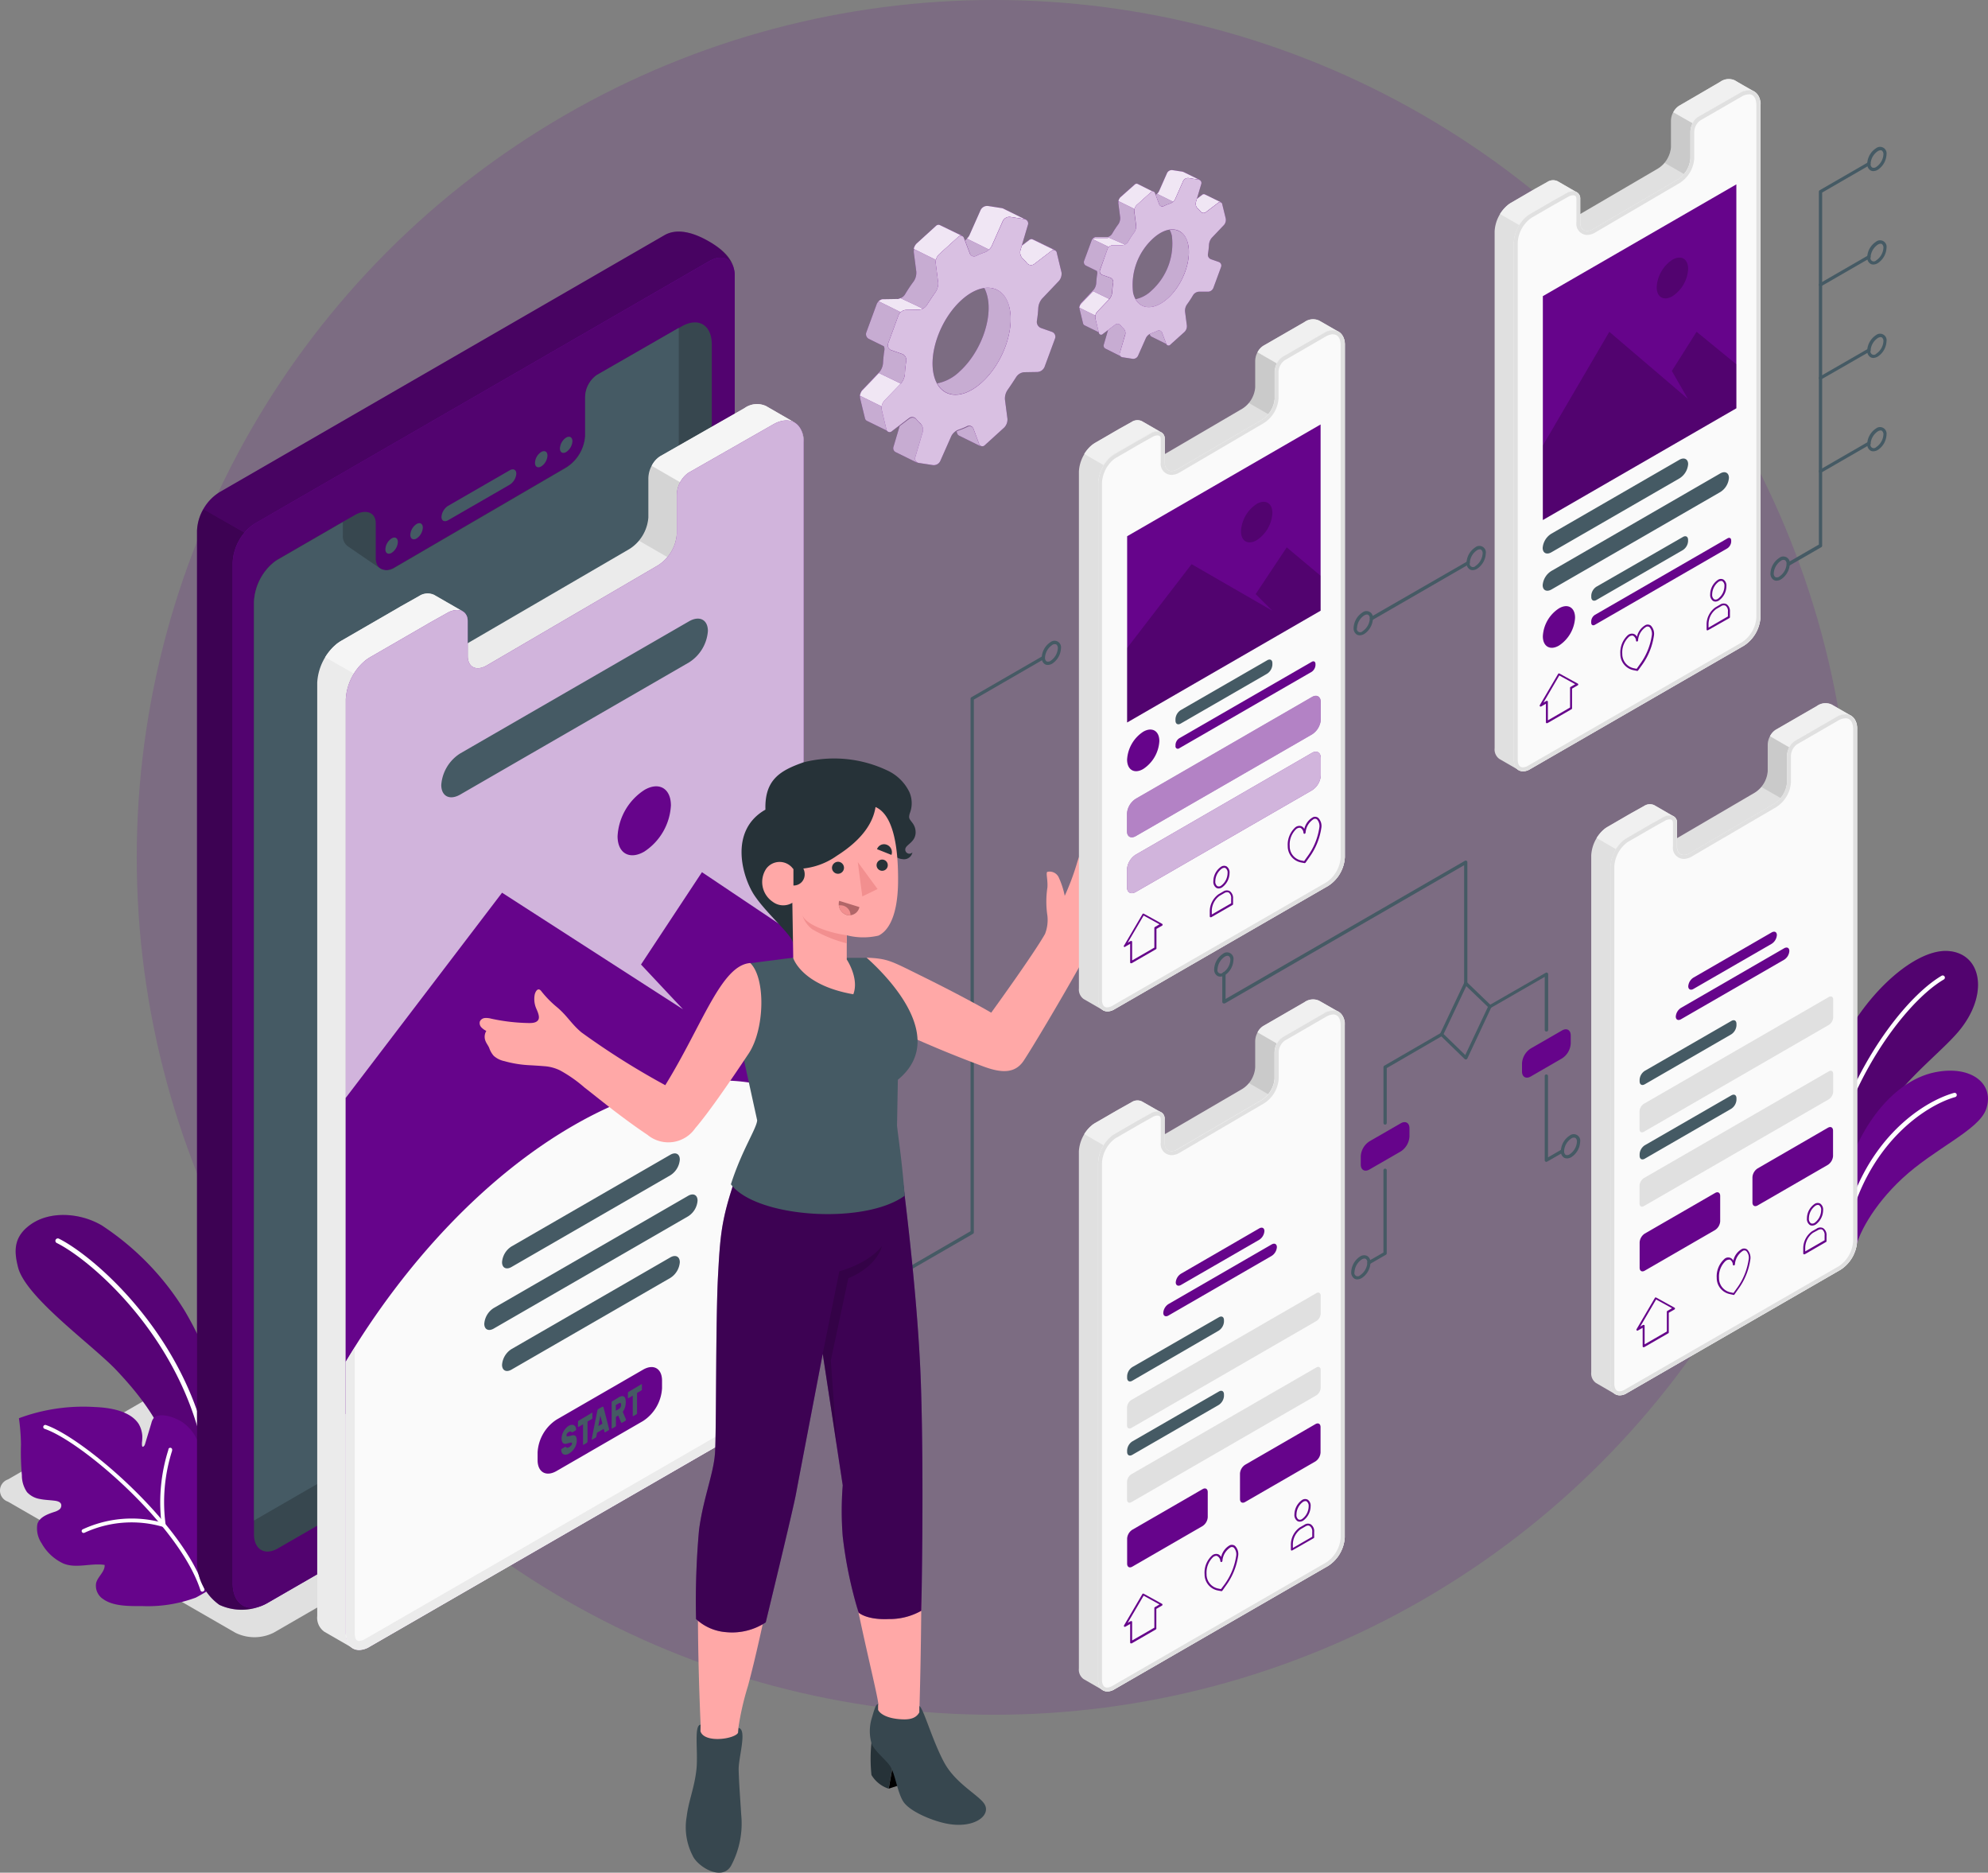 <svg xmlns="http://www.w3.org/2000/svg" width="220.312" height="207.5" viewBox="0 0 220.312 207.5">
  <rect x="0" y="0" width="220.312" height="207.5" fill="#808080" stroke="none"/>
  <g id="Group_1754" data-name="Group 1754" transform="translate(-609.845 -1568)">
    <g id="Group_1753" data-name="Group 1753">
      <circle id="Ellipse_25" data-name="Ellipse 25" cx="95" cy="95" r="95" transform="translate(625 1568)" fill="rgba(102,4,139,0.16)"/>
      <g id="Group_1688" data-name="Group 1688" transform="translate(116.846 457.754)">
        <g id="Group_1687" data-name="Group 1687" transform="translate(492.999 1119)">
          <g id="freepik--Shadows--inject-2_1_" transform="translate(0 122.322)">
            <path id="freepik--Shadow--inject-2_1_" d="M26.064,302.077.881,287.563a1.3,1.3,0,0,1,0-2.463l55.947-32.34a4.725,4.725,0,0,1,4.267,0l25.183,14.514a1.3,1.3,0,0,1,0,2.463l-55.942,32.34A4.766,4.766,0,0,1,26.064,302.077Z" transform="translate(0.002 -252.25)" fill="#e0e0e0"/>
          </g>
          <g id="freepik--Plants--inject-2_1_" transform="translate(1.733 96.612)">
            <g id="freepik--plants--inject-2_3_" transform="translate(0 29.256)">
              <path id="Path_4659" data-name="Path 4659" d="M27.037,298.22c1.324-15.009-1.484-22.5-4.7-27.99a30.205,30.205,0,0,0-9.238-9.524c-2.449-1.426-5.771-1.591-7.87-.082C3.29,262,3.4,263.63,3.843,265.371c.868,3.361,8.326,8.646,10.945,11.44,4.457,4.743,8.166,10.15,8.38,23.364Z" transform="translate(-3.572 -259.562)" fill="#66048b"/>
              <path id="Path_4660" data-name="Path 4660" d="M27.037,298.22c1.324-15.009-1.484-22.5-4.7-27.99a30.205,30.205,0,0,0-9.238-9.524c-2.449-1.426-5.771-1.591-7.87-.082C3.29,262,3.4,263.63,3.843,265.371c.868,3.361,8.326,8.646,10.945,11.44,4.457,4.743,8.166,10.15,8.38,23.364Z" transform="translate(-3.572 -259.562)" opacity="0.15"/>
              <path id="Path_4661" data-name="Path 4661" d="M29.7,298.862h0a.263.263,0,0,1-.228-.286c2.182-18.427-12.08-30.881-16.657-33.145a.27.27,0,0,1-.131-.354.274.274,0,0,1,.359-.131c4.66,2.308,19.16,14.97,16.944,33.669a.248.248,0,0,1-.257.247Z" transform="translate(-8.254 -262.323)" fill="#fff"/>
              <path id="Path_4662" data-name="Path 4662" d="M25.177,323.819c-.116.107-1.115.66-1.256.727a15.28,15.28,0,0,1-5.916.936c-1.353,0-3.176.053-4.321-.761a1.763,1.763,0,0,1-.8-1.8c.189-.727.994-1.256.941-2-1.518-.233-3.147.427-4.568-.155a5.338,5.338,0,0,1-2.425-2.26,2.92,2.92,0,0,1-.461-2.109c.233-.771,1.12-1.1,1.891-1.353a1.68,1.68,0,0,0,.567-.281A.554.554,0,0,0,9,314.178c-.1-.242-.393-.325-.655-.364-.553-.078-1.12-.082-1.668-.194a2.485,2.485,0,0,1-1.455-.766,3.254,3.254,0,0,1-.567-1.882,28.321,28.321,0,0,1-.1-3.395,22.476,22.476,0,0,0-.228-2.91,20.45,20.45,0,0,1,8.414-1.241c1.571.058,3.879.388,4.849,1.857a3,3,0,0,1,.412,1.392,5.262,5.262,0,0,1-.039.679c0,.136-.053.684.233.388a.564.564,0,0,0,.116-.242l.7-2.313a1.365,1.365,0,0,1,.33-.63c.383-.339,1.561-.33,2.91.427a4.68,4.68,0,0,1,1.94,2.376,13.031,13.031,0,0,1,.645,4.9c.262-.538.529-1.077.79-1.62.926-1.891,2.2,1.062,2.362,1.717a14.855,14.855,0,0,1,.078,6.236A10.374,10.374,0,0,1,25.177,323.819Z" transform="translate(-3.963 -282.145)" fill="#66048b"/>
              <path id="Path_4663" data-name="Path 4663" d="M27.489,326.014a.219.219,0,0,1-.184-.155c-2.284-7.119-13.122-16.473-17.273-17.889a.216.216,0,0,1-.136-.281.224.224,0,0,1,.281-.141C14.4,309,25.413,318.5,27.736,325.709a.221.221,0,0,1-.145.281h0A.225.225,0,0,1,27.489,326.014Z" transform="translate(-6.822 -284.272)" fill="#fff"/>
              <path id="Path_4664" data-name="Path 4664" d="M18.869,322.194a.219.219,0,0,1-.209-.218.216.216,0,0,1,.107-.179,12.932,12.932,0,0,1,8.729-.776,19.262,19.262,0,0,1,.776-8.05v-.063a.216.216,0,0,1,.262-.145.206.206,0,0,1,.15.247s0,0,0,.01v.063a18.693,18.693,0,0,0-.718,8.2.211.211,0,0,1-.179.242.2.2,0,0,1-.092,0,12.444,12.444,0,0,0-8.729.65A.292.292,0,0,1,18.869,322.194Z" transform="translate(-11.343 -286.96)" fill="#fff"/>
            </g>
            <g id="freepik--plants--inject-2_2_" transform="translate(198.778)">
              <path id="Path_4665" data-name="Path 4665" d="M413.48,229.879c0-5.422-.024-10.877,2.827-18.544,2.4-6.435,8.6-12.419,12.608-12.089,3.724.306,4.49,4.9,1.081,8.932-1.571,1.857-4.34,4.03-6.745,6.905a28.405,28.405,0,0,0-5.485,10.533,59.848,59.848,0,0,0-.655,6.3Z" transform="translate(-413.48 -199.233)" fill="#66048b"/>
              <path id="Path_4666" data-name="Path 4666" d="M413.48,229.879c0-5.422-.024-10.877,2.827-18.544,2.4-6.435,8.6-12.419,12.608-12.089,3.724.306,4.49,4.9,1.081,8.932-1.571,1.857-4.34,4.03-6.745,6.905a28.405,28.405,0,0,0-5.485,10.533,59.848,59.848,0,0,0-.655,6.3Z" transform="translate(-413.48 -199.233)" opacity="0.2"/>
              <path id="Path_4667" data-name="Path 4667" d="M416.8,231.093a.239.239,0,0,0,.175-.228c.194-11.4,7.982-22.651,12.962-25.58a.239.239,0,0,0,.087-.33.243.243,0,0,0-.325-.087,0,0,0,0,0,0,0c-5.072,2.982-13,14.417-13.2,25.988a.238.238,0,0,0,.233.242h0Z" transform="translate(-415.035 -202.12)" fill="#fff"/>
              <path id="Path_4668" data-name="Path 4668" d="M421.24,246.788c.252-1.9,2.042-5.232,5.276-8.244,3.579-3.331,8.438-5.334,9.286-7.643,1.018-2.774-1.547-4.956-5.635-4.136-4.912.97-10.3,7.172-11.357,18.607Z" transform="translate(-416.225 -213.324)" fill="#66048b"/>
              <path id="Path_4669" data-name="Path 4669" d="M421.3,247.6a.246.246,0,0,0,.179-.189c2.008-9.98,8.729-14.364,12.041-15.29a.237.237,0,0,0,.165-.291v0a.227.227,0,0,0-.272-.17c-.01,0-.015,0-.024,0-3.632,1.023-10.329,5.47-12.38,15.659a.241.241,0,0,0,.189.281A.359.359,0,0,0,421.3,247.6Z" transform="translate(-417.354 -215.929)" fill="#fff"/>
            </g>
          </g>
          <g id="freepik--Gears--inject-2_1_" transform="translate(95.291 10.093)">
            <g id="freepik--gears--inject-2_1_2" data-name="freepik--gears--inject-2_1_">
              <path id="Path_4670" data-name="Path 4670" d="M260.573,23.511h0a.283.283,0,0,0-.3.044l-.592.451-.116.378a.714.714,0,0,0,.218.679,2.755,2.755,0,0,1,.306.325.418.418,0,0,0,.582.1,0,0,0,0,0,0,0l1.382-1.047a.276.276,0,0,1,.3-.048Zm-1.862,5.465a1.768,1.768,0,0,0-2.032-1.552,2.78,2.78,0,0,1,.247.669,7,7,0,0,1-2.236,6.062,3.6,3.6,0,0,1-1.8.97c.664,1.207,2.143,1.227,3.589-.073C258.149,33.52,259.152,30.8,258.711,28.976Zm-.485-7.943h0a1.091,1.091,0,0,0-.116-.039L257,20.824a.583.583,0,0,0-.6.325l-.9,2.008a.919.919,0,0,1-.213.276h0a.708.708,0,0,1-.165.126l.393,1.047a.365.365,0,0,0,.47.223.3.3,0,0,0,.058-.024,5.416,5.416,0,0,1,.655-.262,1.251,1.251,0,0,0,.378-.228.939.939,0,0,0,.213-.281l.892-2.022a.6.6,0,0,1,.6-.31l1.106.175a.419.419,0,0,1,.112.029ZM256.4,40.13a.312.312,0,0,1-.112-.16l-.451-1.2a.373.373,0,0,0-.475-.228.3.3,0,0,0-.058.024,4.751,4.751,0,0,1-.655.267.8.8,0,0,0-.2.1l.058.155a.306.306,0,0,0,.15.179h0Zm-3.273-17.787a.279.279,0,0,0-.126-.024.331.331,0,0,0-.194.092L251.258,23.8a.388.388,0,0,0-.063.063.216.216,0,0,0-.039.053,1.117,1.117,0,0,0-.126.267v.063h0a.82.82,0,0,0-.029.267l.2,1.547a1.194,1.194,0,0,1-.209.766,10.664,10.664,0,0,0-.689,1.057.828.828,0,0,1-.344.3.659.659,0,0,1-.136.053h-1.4a.257.257,0,0,0-.082.039.781.781,0,0,0-.145.1.616.616,0,0,0-.155.228l-.839,2.274a.427.427,0,0,0,.2.524l1.212.592a.515.515,0,0,1,.044.306,9.821,9.821,0,0,0-.112,1.067,1.332,1.332,0,0,1-.306.737h0L246.9,35.518a.558.558,0,0,0-.068.082h0a.62.62,0,0,0-.053.1.861.861,0,0,0-.073.538l.378,1.557a.332.332,0,0,0,.141.209l1.78.873a.31.31,0,0,1-.136-.2l-.417-1.426a.651.651,0,0,1,0-.306.828.828,0,0,1,.2-.427l1.343-1.406h0a1.333,1.333,0,0,0,.306-.737,9.822,9.822,0,0,1,.116-1.067.532.532,0,0,0-.335-.567l-.873-.306a.422.422,0,0,1-.257-.538v0l.844-2.279a.6.6,0,0,1,.15-.228.671.671,0,0,1,.427-.184h1.057a.706.706,0,0,0,.3-.078.859.859,0,0,0,.344-.3c.213-.364.446-.718.689-1.052a1.183,1.183,0,0,0,.2-.771l-.2-1.547a.73.73,0,0,1,.024-.272.865.865,0,0,1,.242-.441l1.547-1.392a.283.283,0,0,1,.32-.068Zm-1.363,16.653a.713.713,0,0,0-.213-.674,2.8,2.8,0,0,1-.306-.33.423.423,0,0,0-.587-.092l-.79.6-.485,1.663a.364.364,0,0,0,.175.432h0l1.8.9a.363.363,0,0,1-.175-.436Z" transform="translate(-222.351 -20.819)" fill="#66048b"/>
              <path id="Path_4671" data-name="Path 4671" d="M260.573,23.511h0a.283.283,0,0,0-.3.044l-.592.451-.116.378a.714.714,0,0,0,.218.679,2.755,2.755,0,0,1,.306.325.418.418,0,0,0,.582.1,0,0,0,0,0,0,0l1.382-1.047a.276.276,0,0,1,.3-.048Zm-1.862,5.465a1.768,1.768,0,0,0-2.032-1.552,2.78,2.78,0,0,1,.247.669,7,7,0,0,1-2.236,6.062,3.6,3.6,0,0,1-1.8.97c.664,1.207,2.143,1.227,3.589-.073C258.149,33.52,259.152,30.8,258.711,28.976Zm-.485-7.943h0a1.091,1.091,0,0,0-.116-.039L257,20.824a.583.583,0,0,0-.6.325l-.9,2.008a.919.919,0,0,1-.213.276h0a.708.708,0,0,1-.165.126l.393,1.047a.365.365,0,0,0,.47.223.3.3,0,0,0,.058-.024,5.416,5.416,0,0,1,.655-.262,1.251,1.251,0,0,0,.378-.228.939.939,0,0,0,.213-.281l.892-2.022a.6.6,0,0,1,.6-.31l1.106.175a.419.419,0,0,1,.112.029ZM256.4,40.13a.312.312,0,0,1-.112-.16l-.451-1.2a.373.373,0,0,0-.475-.228.3.3,0,0,0-.058.024,4.751,4.751,0,0,1-.655.267.8.8,0,0,0-.2.1l.058.155a.306.306,0,0,0,.15.179h0Zm-3.273-17.787a.279.279,0,0,0-.126-.024.331.331,0,0,0-.194.092L251.258,23.8a.388.388,0,0,0-.063.063.216.216,0,0,0-.039.053,1.117,1.117,0,0,0-.126.267v.063h0a.82.82,0,0,0-.029.267l.2,1.547a1.194,1.194,0,0,1-.209.766,10.664,10.664,0,0,0-.689,1.057.828.828,0,0,1-.344.3.659.659,0,0,1-.136.053h-1.4a.257.257,0,0,0-.082.039.781.781,0,0,0-.145.1.616.616,0,0,0-.155.228l-.839,2.274a.427.427,0,0,0,.2.524l1.212.592a.515.515,0,0,1,.044.306,9.821,9.821,0,0,0-.112,1.067,1.332,1.332,0,0,1-.306.737h0L246.9,35.518a.558.558,0,0,0-.068.082h0a.62.62,0,0,0-.053.1.861.861,0,0,0-.073.538l.378,1.557a.332.332,0,0,0,.141.209l1.78.873a.31.31,0,0,1-.136-.2l-.417-1.426a.651.651,0,0,1,0-.306.828.828,0,0,1,.2-.427l1.343-1.406h0a1.333,1.333,0,0,0,.306-.737,9.822,9.822,0,0,1,.116-1.067.532.532,0,0,0-.335-.567l-.873-.306a.422.422,0,0,1-.257-.538v0l.844-2.279a.6.6,0,0,1,.15-.228.671.671,0,0,1,.427-.184h1.057a.706.706,0,0,0,.3-.078.859.859,0,0,0,.344-.3c.213-.364.446-.718.689-1.052a1.183,1.183,0,0,0,.2-.771l-.2-1.547a.73.73,0,0,1,.024-.272.865.865,0,0,1,.242-.441l1.547-1.392a.283.283,0,0,1,.32-.068Zm-1.363,16.653a.713.713,0,0,0-.213-.674,2.8,2.8,0,0,1-.306-.33.423.423,0,0,0-.587-.092l-.79.6-.485,1.663a.364.364,0,0,0,.175.432h0l1.8.9a.363.363,0,0,1-.175-.436Z" transform="translate(-222.351 -20.819)" fill="#fff" opacity="0.7"/>
              <path id="Path_4672" data-name="Path 4672" d="M260.573,23.511h0a.283.283,0,0,0-.3.044l-.592.451-.116.378a.714.714,0,0,0,.218.679,2.755,2.755,0,0,1,.306.325.418.418,0,0,0,.582.1,0,0,0,0,0,0,0l1.382-1.047a.276.276,0,0,1,.3-.048Zm-1.862,5.465a1.768,1.768,0,0,0-2.032-1.552,2.78,2.78,0,0,1,.247.669,7,7,0,0,1-2.236,6.062,3.6,3.6,0,0,1-1.8.97c.664,1.207,2.143,1.227,3.589-.073C258.149,33.52,259.152,30.8,258.711,28.976Zm-.485-7.943h0a1.091,1.091,0,0,0-.116-.039L257,20.824a.583.583,0,0,0-.6.325l-.9,2.008a.919.919,0,0,1-.213.276h0a.708.708,0,0,1-.165.126l.393,1.047a.365.365,0,0,0,.47.223.3.3,0,0,0,.058-.024,5.416,5.416,0,0,1,.655-.262,1.251,1.251,0,0,0,.378-.228.939.939,0,0,0,.213-.281l.892-2.022a.6.6,0,0,1,.6-.31l1.106.175a.419.419,0,0,1,.112.029ZM256.4,40.13a.312.312,0,0,1-.112-.16l-.451-1.2a.373.373,0,0,0-.475-.228.3.3,0,0,0-.058.024,4.751,4.751,0,0,1-.655.267.8.8,0,0,0-.2.1l.058.155a.306.306,0,0,0,.15.179h0Zm-3.273-17.787a.279.279,0,0,0-.126-.024.331.331,0,0,0-.194.092L251.258,23.8a.388.388,0,0,0-.063.063.216.216,0,0,0-.039.053,1.117,1.117,0,0,0-.126.267v.063h0a.82.82,0,0,0-.029.267l.2,1.547a1.194,1.194,0,0,1-.209.766,10.664,10.664,0,0,0-.689,1.057.828.828,0,0,1-.344.3.659.659,0,0,1-.136.053h-1.4a.257.257,0,0,0-.082.039.781.781,0,0,0-.145.1.616.616,0,0,0-.155.228l-.839,2.274a.427.427,0,0,0,.2.524l1.212.592a.515.515,0,0,1,.044.306,9.821,9.821,0,0,0-.112,1.067,1.332,1.332,0,0,1-.306.737h0L246.9,35.518a.558.558,0,0,0-.068.082h0a.62.62,0,0,0-.053.1.861.861,0,0,0-.073.538l.378,1.557a.332.332,0,0,0,.141.209l1.78.873a.31.31,0,0,1-.136-.2l-.417-1.426a.651.651,0,0,1,0-.306.828.828,0,0,1,.2-.427l1.343-1.406h0a1.333,1.333,0,0,0,.306-.737,9.822,9.822,0,0,1,.116-1.067.532.532,0,0,0-.335-.567l-.873-.306a.422.422,0,0,1-.257-.538v0l.844-2.279a.6.6,0,0,1,.15-.228.671.671,0,0,1,.427-.184h1.057a.706.706,0,0,0,.3-.078.859.859,0,0,0,.344-.3c.213-.364.446-.718.689-1.052a1.183,1.183,0,0,0,.2-.771l-.2-1.547a.73.73,0,0,1,.024-.272.865.865,0,0,1,.242-.441l1.547-1.392a.283.283,0,0,1,.32-.068Zm-1.363,16.653a.713.713,0,0,0-.213-.674,2.8,2.8,0,0,1-.306-.33.423.423,0,0,0-.587-.092l-.79.6-.485,1.663a.364.364,0,0,0,.175.432h0l1.8.9a.363.363,0,0,1-.175-.436Z" transform="translate(-222.351 -20.819)" opacity="0.05"/>
              <path id="Path_4673" data-name="Path 4673" d="M249.972,49.358l-1.343,1.406a.828.828,0,0,0-.2.427l-1.78-.873a1.331,1.331,0,0,1,.068-.238.62.62,0,0,1,.053-.1h0a.558.558,0,0,1,.068-.082l1.343-1.411Z" transform="translate(-222.331 -35.071)" fill="#66048b"/>
              <path id="Path_4674" data-name="Path 4674" d="M253.319,37.016a.706.706,0,0,1-.3.078h-1.057a.671.671,0,0,0-.427.184l-1.78-.849a.78.78,0,0,1,.145-.1.257.257,0,0,1,.082-.039h1.4c.044,0,.087-.039.131-.058h0Z" transform="translate(-223.932 -28.757)" fill="#66048b"/>
              <path id="Path_4675" data-name="Path 4675" d="M276.041,27.218a.287.287,0,0,0-.3.053l-1.382,1.047a.417.417,0,0,1-.582-.087,0,0,0,0,0,0,0,2.755,2.755,0,0,0-.306-.325.714.714,0,0,1-.218-.679l.116-.378.592-.451a.276.276,0,0,1,.3-.048h0Z" transform="translate(-236.025 -23.654)" fill="#66048b"/>
              <path id="Path_4676" data-name="Path 4676" d="M269.129,21.9a.419.419,0,0,0-.112-.029l-1.106-.17a.6.6,0,0,0-.6.325l-.892,2.022a.939.939,0,0,1-.213.281l-1.785-.883a.919.919,0,0,0,.213-.276l.892-2.022a.583.583,0,0,1,.6-.325l1.106.17a1.089,1.089,0,0,1,.116.039h0Z" transform="translate(-231.483 -20.819)" fill="#66048b"/>
              <path id="Path_4677" data-name="Path 4677" d="M259.5,24.842a.283.283,0,0,0-.32.068L257.637,26.3a.865.865,0,0,0-.242.441l-1.785-.873v-.063a1.119,1.119,0,0,1,.126-.267.215.215,0,0,1,.039-.053.387.387,0,0,1,.063-.063l1.571-1.392a.331.331,0,0,1,.194-.092.279.279,0,0,1,.126.024Z" transform="translate(-226.946 -22.427)" fill="#66048b"/>
              <path id="Path_4678" data-name="Path 4678" d="M249.972,49.358l-1.343,1.406a.828.828,0,0,0-.2.427l-1.78-.873a1.331,1.331,0,0,1,.068-.238.62.62,0,0,1,.053-.1h0a.558.558,0,0,1,.068-.082l1.343-1.411Z" transform="translate(-222.331 -35.071)" fill="#fff" opacity="0.9"/>
              <path id="Path_4679" data-name="Path 4679" d="M253.319,37.016a.706.706,0,0,1-.3.078h-1.057a.671.671,0,0,0-.427.184l-1.78-.849a.78.78,0,0,1,.145-.1.257.257,0,0,1,.082-.039h1.4c.044,0,.087-.039.131-.058h0Z" transform="translate(-223.932 -28.757)" fill="#fff" opacity="0.9"/>
              <path id="Path_4680" data-name="Path 4680" d="M276.041,27.218a.287.287,0,0,0-.3.053l-1.382,1.047a.417.417,0,0,1-.582-.087,0,0,0,0,0,0,0,2.755,2.755,0,0,0-.306-.325.714.714,0,0,1-.218-.679l.116-.378.592-.451a.276.276,0,0,1,.3-.048h0Z" transform="translate(-236.025 -23.654)" fill="#fff" opacity="0.9"/>
              <path id="Path_4681" data-name="Path 4681" d="M269.129,21.9a.419.419,0,0,0-.112-.029l-1.106-.17a.6.6,0,0,0-.6.325l-.892,2.022a.939.939,0,0,1-.213.281l-1.785-.883a.919.919,0,0,0,.213-.276l.892-2.022a.583.583,0,0,1,.6-.325l1.106.17a1.089,1.089,0,0,1,.116.039h0Z" transform="translate(-231.483 -20.819)" fill="#fff" opacity="0.9"/>
              <path id="Path_4682" data-name="Path 4682" d="M259.5,24.842a.283.283,0,0,0-.32.068L257.637,26.3a.865.865,0,0,0-.242.441l-1.785-.873v-.063a1.119,1.119,0,0,1,.126-.267.215.215,0,0,1,.039-.053.387.387,0,0,1,.063-.063l1.571-1.392a.331.331,0,0,1,.194-.092.279.279,0,0,1,.126.024Z" transform="translate(-226.946 -22.427)" fill="#fff" opacity="0.9"/>
              <path id="Path_4683" data-name="Path 4683" d="M264.748,27.092l-.378-1.547a.265.265,0,0,0-.286-.238.251.251,0,0,0-.16.078l-1.382,1.047a.417.417,0,0,1-.582-.087,0,0,0,0,0,0,0,2.757,2.757,0,0,0-.306-.325.741.741,0,0,1-.218-.679l.606-2.042a.372.372,0,0,0-.228-.47.2.2,0,0,0-.073-.015l-1.1-.175a.6.6,0,0,0-.6.325l-.892,2.022a1.072,1.072,0,0,1-.587.485,5.512,5.512,0,0,0-.659.267.368.368,0,0,1-.5-.141.3.3,0,0,1-.024-.058l-.451-1.2a.275.275,0,0,0-.315-.223.248.248,0,0,0-.17.107l-1.547,1.392a.91.91,0,0,0-.267.713l.2,1.547a1.246,1.246,0,0,1-.209.771,10.9,10.9,0,0,0-.689,1.052.852.852,0,0,1-.645.378h-1.052a.662.662,0,0,0-.577.412l-.824,2.333a.419.419,0,0,0,.242.543s0,0,.01,0l.873.306a.523.523,0,0,1,.33.563c-.053.354-.092.713-.112,1.072a1.332,1.332,0,0,1-.306.737l-1.358,1.426a.909.909,0,0,0-.2.732l.378,1.557a.257.257,0,0,0,.276.238.263.263,0,0,0,.165-.078l1.387-1.047a.423.423,0,0,1,.587.092,2.8,2.8,0,0,0,.306.33.714.714,0,0,1,.213.674l-.606,2.042a.363.363,0,0,0,.218.466.563.563,0,0,0,.087.019l1.106.17a.587.587,0,0,0,.6-.325l.9-2.022a1.092,1.092,0,0,1,.587-.485,5.518,5.518,0,0,0,.66-.267.374.374,0,0,1,.5.15.569.569,0,0,1,.024.053l.451,1.2a.271.271,0,0,0,.485.112l1.547-1.392a.889.889,0,0,0,.262-.713l-.2-1.547a1.228,1.228,0,0,1,.2-.766,11.66,11.66,0,0,0,.693-1.057.843.843,0,0,1,.64-.378h1.057a.669.669,0,0,0,.567-.466l.839-2.279a.426.426,0,0,0-.257-.548h0l-.873-.306a.523.523,0,0,1-.33-.563A9.83,9.83,0,0,0,262.9,30a1.347,1.347,0,0,1,.306-.742l1.358-1.426A.869.869,0,0,0,264.748,27.092Zm-6.416,8.869c-1.678,1.508-3.395,1.241-3.841-.6a6.976,6.976,0,0,1,2.236-6.057c1.678-1.508,3.395-1.246,3.841.592S260.006,34.454,258.333,35.962Z" transform="translate(-224.208 -21.753)" fill="#66048b"/>
              <path id="Path_4684" data-name="Path 4684" d="M264.748,27.092l-.378-1.547a.265.265,0,0,0-.286-.238.251.251,0,0,0-.16.078l-1.382,1.047a.417.417,0,0,1-.582-.087,0,0,0,0,0,0,0,2.757,2.757,0,0,0-.306-.325.741.741,0,0,1-.218-.679l.606-2.042a.372.372,0,0,0-.228-.47.2.2,0,0,0-.073-.015l-1.1-.175a.6.6,0,0,0-.6.325l-.892,2.022a1.072,1.072,0,0,1-.587.485,5.512,5.512,0,0,0-.659.267.368.368,0,0,1-.5-.141.3.3,0,0,1-.024-.058l-.451-1.2a.275.275,0,0,0-.315-.223.248.248,0,0,0-.17.107l-1.547,1.392a.91.91,0,0,0-.267.713l.2,1.547a1.246,1.246,0,0,1-.209.771,10.9,10.9,0,0,0-.689,1.052.852.852,0,0,1-.645.378h-1.052a.662.662,0,0,0-.577.412l-.824,2.333a.419.419,0,0,0,.242.543s0,0,.01,0l.873.306a.523.523,0,0,1,.33.563c-.053.354-.092.713-.112,1.072a1.332,1.332,0,0,1-.306.737l-1.358,1.426a.909.909,0,0,0-.2.732l.378,1.557a.257.257,0,0,0,.276.238.263.263,0,0,0,.165-.078l1.387-1.047a.423.423,0,0,1,.587.092,2.8,2.8,0,0,0,.306.33.714.714,0,0,1,.213.674l-.606,2.042a.363.363,0,0,0,.218.466.563.563,0,0,0,.087.019l1.106.17a.587.587,0,0,0,.6-.325l.9-2.022a1.092,1.092,0,0,1,.587-.485,5.518,5.518,0,0,0,.66-.267.374.374,0,0,1,.5.15.569.569,0,0,1,.024.053l.451,1.2a.271.271,0,0,0,.485.112l1.547-1.392a.889.889,0,0,0,.262-.713l-.2-1.547a1.228,1.228,0,0,1,.2-.766,11.66,11.66,0,0,0,.693-1.057.843.843,0,0,1,.64-.378h1.057a.669.669,0,0,0,.567-.466l.839-2.279a.426.426,0,0,0-.257-.548h0l-.873-.306a.523.523,0,0,1-.33-.563A9.83,9.83,0,0,0,262.9,30a1.347,1.347,0,0,1,.306-.742l1.358-1.426A.869.869,0,0,0,264.748,27.092Zm-6.416,8.869c-1.678,1.508-3.395,1.241-3.841-.6a6.976,6.976,0,0,1,2.236-6.057c1.678-1.508,3.395-1.246,3.841.592S260.006,34.454,258.333,35.962Z" transform="translate(-224.208 -21.753)" fill="#fff" opacity="0.75"/>
              <path id="Path_4685" data-name="Path 4685" d="M215.689,32.72h0a.379.379,0,0,0-.412.063l-.815.616-.155.529a.972.972,0,0,0,.3.931,4.068,4.068,0,0,1,.417.451.582.582,0,0,0,.815.126h0l1.906-1.455a.383.383,0,0,1,.4-.068ZM213.1,40.236a2.422,2.422,0,0,0-2.793-2.134,4.01,4.01,0,0,1,.339.926c.611,2.527-.771,6.265-3.084,8.346a4.93,4.93,0,0,1-2.478,1.309c.912,1.663,2.948,1.692,4.941-.1,2.308-2.061,3.686-5.8,3.074-8.331Zm-.669-10.911h0a.622.622,0,0,0-.16-.053l-1.523-.238a.812.812,0,0,0-.824.451l-1.237,2.784a1.164,1.164,0,0,1-.291.378h0a1.162,1.162,0,0,1-.228.179l.538,1.455a.508.508,0,0,0,.65.31.376.376,0,0,0,.078-.034,6.1,6.1,0,0,1,.907-.364,1.674,1.674,0,0,0,.519-.315,1.255,1.255,0,0,0,.291-.383l1.232-2.788a.835.835,0,0,1,.824-.451l1.528.242a.437.437,0,0,1,.155.044Zm-2.507,26.332a.443.443,0,0,1-.155-.218l-.621-1.654a.484.484,0,0,0-.6-.335.774.774,0,0,0-.131.058,6.7,6.7,0,0,1-.907.369,1.174,1.174,0,0,0-.281.141l.082.209a.392.392,0,0,0,.209.247h0Zm-4.51-24.5a.408.408,0,0,0-.17-.034.431.431,0,0,0-.267.126l-2.134,1.94a.745.745,0,0,0-.082.092.367.367,0,0,0-.053.068,1.35,1.35,0,0,0-.175.369v.087h0a1.048,1.048,0,0,0-.034.369l.276,2.129a1.722,1.722,0,0,1-.281,1.062,16.129,16.129,0,0,0-.97,1.455,1.055,1.055,0,0,1-.485.412.638.638,0,0,1-.189.073l-.1.024a.548.548,0,0,1-.126,0l-1.455.024h-.039a.468.468,0,0,0-.116,0l-.1.029h0a.489.489,0,0,0-.112.058,1.172,1.172,0,0,0-.2.141.912.912,0,0,0-.213.31l-1.154,3.138a.579.579,0,0,0,.276.718l1.668.82a.773.773,0,0,1,.063.417,13.325,13.325,0,0,0-.155,1.455,1.8,1.8,0,0,1-.422,1.018h0l-1.852,1.94a.493.493,0,0,0-.087.112h0a.711.711,0,0,0-.068.136,1.171,1.171,0,0,0-.1.737l.524,2.148a.418.418,0,0,0,.189.286l2.449,1.2a.437.437,0,0,1-.184-.276l-.563-2.109a1.03,1.03,0,0,1,0-.422,1.15,1.15,0,0,1,.272-.587l1.848-1.94h0a1.848,1.848,0,0,0,.422-1.018,13.205,13.205,0,0,1,.155-1.455.734.734,0,0,0-.456-.781l-1.2-.417a.586.586,0,0,1-.359-.747v0l1.159-3.138a.76.76,0,0,1,.213-.31.881.881,0,0,1,.582-.257l1.455-.024a1,1,0,0,0,.412-.112,1.1,1.1,0,0,0,.485-.417c.3-.485.616-.97.97-1.455a1.639,1.639,0,0,0,.281-1.057l-.272-2.129a.969.969,0,0,1,.029-.373,1.19,1.19,0,0,1,.335-.611l2.134-1.94a.389.389,0,0,1,.441-.1ZM203.546,54.1a.992.992,0,0,0-.3-.936,3.356,3.356,0,0,1-.417-.451.586.586,0,0,0-.815-.126l-1.086.824-.679,2.289a.485.485,0,0,0,.242.6h0l2.463,1.212a.486.486,0,0,1-.242-.6Z" transform="translate(-196.519 -25.048)" fill="#66048b"/>
              <path id="Path_4686" data-name="Path 4686" d="M215.689,32.72h0a.379.379,0,0,0-.412.063l-.815.616-.155.529a.972.972,0,0,0,.3.931,4.068,4.068,0,0,1,.417.451.582.582,0,0,0,.815.126h0l1.906-1.455a.383.383,0,0,1,.4-.068ZM213.1,40.236a2.422,2.422,0,0,0-2.793-2.134,4.01,4.01,0,0,1,.339.926c.611,2.527-.771,6.265-3.084,8.346a4.93,4.93,0,0,1-2.478,1.309c.912,1.663,2.948,1.692,4.941-.1,2.308-2.061,3.686-5.8,3.074-8.331Zm-.669-10.911h0a.622.622,0,0,0-.16-.053l-1.523-.238a.812.812,0,0,0-.824.451l-1.237,2.784a1.164,1.164,0,0,1-.291.378h0a1.162,1.162,0,0,1-.228.179l.538,1.455a.508.508,0,0,0,.65.31.376.376,0,0,0,.078-.034,6.1,6.1,0,0,1,.907-.364,1.674,1.674,0,0,0,.519-.315,1.255,1.255,0,0,0,.291-.383l1.232-2.788a.835.835,0,0,1,.824-.451l1.528.242a.437.437,0,0,1,.155.044Zm-2.507,26.332a.443.443,0,0,1-.155-.218l-.621-1.654a.484.484,0,0,0-.6-.335.774.774,0,0,0-.131.058,6.7,6.7,0,0,1-.907.369,1.174,1.174,0,0,0-.281.141l.082.209a.392.392,0,0,0,.209.247h0Zm-4.51-24.5a.408.408,0,0,0-.17-.034.431.431,0,0,0-.267.126l-2.134,1.94a.745.745,0,0,0-.082.092.367.367,0,0,0-.053.068,1.35,1.35,0,0,0-.175.369v.087h0a1.048,1.048,0,0,0-.034.369l.276,2.129a1.722,1.722,0,0,1-.281,1.062,16.129,16.129,0,0,0-.97,1.455,1.055,1.055,0,0,1-.485.412.638.638,0,0,1-.189.073l-.1.024a.548.548,0,0,1-.126,0l-1.455.024h-.039a.468.468,0,0,0-.116,0l-.1.029h0a.489.489,0,0,0-.112.058,1.172,1.172,0,0,0-.2.141.912.912,0,0,0-.213.31l-1.154,3.138a.579.579,0,0,0,.276.718l1.668.82a.773.773,0,0,1,.063.417,13.325,13.325,0,0,0-.155,1.455,1.8,1.8,0,0,1-.422,1.018h0l-1.852,1.94a.493.493,0,0,0-.087.112h0a.711.711,0,0,0-.068.136,1.171,1.171,0,0,0-.1.737l.524,2.148a.418.418,0,0,0,.189.286l2.449,1.2a.437.437,0,0,1-.184-.276l-.563-2.109a1.03,1.03,0,0,1,0-.422,1.15,1.15,0,0,1,.272-.587l1.848-1.94h0a1.848,1.848,0,0,0,.422-1.018,13.205,13.205,0,0,1,.155-1.455.734.734,0,0,0-.456-.781l-1.2-.417a.586.586,0,0,1-.359-.747v0l1.159-3.138a.76.76,0,0,1,.213-.31.881.881,0,0,1,.582-.257l1.455-.024a1,1,0,0,0,.412-.112,1.1,1.1,0,0,0,.485-.417c.3-.485.616-.97.97-1.455a1.639,1.639,0,0,0,.281-1.057l-.272-2.129a.969.969,0,0,1,.029-.373,1.19,1.19,0,0,1,.335-.611l2.134-1.94a.389.389,0,0,1,.441-.1ZM203.546,54.1a.992.992,0,0,0-.3-.936,3.356,3.356,0,0,1-.417-.451.586.586,0,0,0-.815-.126l-1.086.824-.679,2.289a.485.485,0,0,0,.242.6h0l2.463,1.212a.486.486,0,0,1-.242-.6Z" transform="translate(-196.519 -25.048)" fill="#fff" opacity="0.7"/>
              <path id="Path_4687" data-name="Path 4687" d="M215.689,32.72h0a.379.379,0,0,0-.412.063l-.815.616-.155.529a.972.972,0,0,0,.3.931,4.068,4.068,0,0,1,.417.451.582.582,0,0,0,.815.126h0l1.906-1.455a.383.383,0,0,1,.4-.068ZM213.1,40.236a2.422,2.422,0,0,0-2.793-2.134,4.01,4.01,0,0,1,.339.926c.611,2.527-.771,6.265-3.084,8.346a4.93,4.93,0,0,1-2.478,1.309c.912,1.663,2.948,1.692,4.941-.1,2.308-2.061,3.686-5.8,3.074-8.331Zm-.669-10.911h0a.622.622,0,0,0-.16-.053l-1.523-.238a.812.812,0,0,0-.824.451l-1.237,2.784a1.164,1.164,0,0,1-.291.378h0a1.162,1.162,0,0,1-.228.179l.538,1.455a.508.508,0,0,0,.65.31.376.376,0,0,0,.078-.034,6.1,6.1,0,0,1,.907-.364,1.674,1.674,0,0,0,.519-.315,1.255,1.255,0,0,0,.291-.383l1.232-2.788a.835.835,0,0,1,.824-.451l1.528.242a.437.437,0,0,1,.155.044Zm-2.507,26.332a.443.443,0,0,1-.155-.218l-.621-1.654a.484.484,0,0,0-.6-.335.774.774,0,0,0-.131.058,6.7,6.7,0,0,1-.907.369,1.174,1.174,0,0,0-.281.141l.082.209a.392.392,0,0,0,.209.247h0Zm-4.51-24.5a.408.408,0,0,0-.17-.034.431.431,0,0,0-.267.126l-2.134,1.94a.745.745,0,0,0-.082.092.367.367,0,0,0-.053.068,1.35,1.35,0,0,0-.175.369v.087h0a1.048,1.048,0,0,0-.034.369l.276,2.129a1.722,1.722,0,0,1-.281,1.062,16.129,16.129,0,0,0-.97,1.455,1.055,1.055,0,0,1-.485.412.638.638,0,0,1-.189.073l-.1.024a.548.548,0,0,1-.126,0l-1.455.024h-.039a.468.468,0,0,0-.116,0l-.1.029h0a.489.489,0,0,0-.112.058,1.172,1.172,0,0,0-.2.141.912.912,0,0,0-.213.31l-1.154,3.138a.579.579,0,0,0,.276.718l1.668.82a.773.773,0,0,1,.063.417,13.325,13.325,0,0,0-.155,1.455,1.8,1.8,0,0,1-.422,1.018h0l-1.852,1.94a.493.493,0,0,0-.087.112h0a.711.711,0,0,0-.068.136,1.171,1.171,0,0,0-.1.737l.524,2.148a.418.418,0,0,0,.189.286l2.449,1.2a.437.437,0,0,1-.184-.276l-.563-2.109a1.03,1.03,0,0,1,0-.422,1.15,1.15,0,0,1,.272-.587l1.848-1.94h0a1.848,1.848,0,0,0,.422-1.018,13.205,13.205,0,0,1,.155-1.455.734.734,0,0,0-.456-.781l-1.2-.417a.586.586,0,0,1-.359-.747v0l1.159-3.138a.76.76,0,0,1,.213-.31.881.881,0,0,1,.582-.257l1.455-.024a1,1,0,0,0,.412-.112,1.1,1.1,0,0,0,.485-.417c.3-.485.616-.97.97-1.455a1.639,1.639,0,0,0,.281-1.057l-.272-2.129a.969.969,0,0,1,.029-.373,1.19,1.19,0,0,1,.335-.611l2.134-1.94a.389.389,0,0,1,.441-.1ZM203.546,54.1a.992.992,0,0,0-.3-.936,3.356,3.356,0,0,1-.417-.451.586.586,0,0,0-.815-.126l-1.086.824-.679,2.289a.485.485,0,0,0,.242.6h0l2.463,1.212a.486.486,0,0,1-.242-.6Z" transform="translate(-196.519 -25.048)" opacity="0.05"/>
              <path id="Path_4688" data-name="Path 4688" d="M201.073,68.378l-1.848,1.94a1.15,1.15,0,0,0-.272.587L196.5,69.7a1.479,1.479,0,0,1,.1-.325.711.711,0,0,1,.068-.136h0a.493.493,0,0,1,.087-.112l1.852-1.94Z" transform="translate(-196.5 -44.703)" fill="#66048b"/>
              <path id="Path_4689" data-name="Path 4689" d="M205.688,51.239a1,1,0,0,1-.412.112l-1.455.024a.881.881,0,0,0-.582.257l-2.459-1.212a1.171,1.171,0,0,1,.2-.141.489.489,0,0,1,.112-.058h0l.1-.029a.468.468,0,0,1,.116,0h.039l1.455-.024a.548.548,0,0,0,.126,0l.1-.024.184-.073h0Z" transform="translate(-198.704 -35.885)" fill="#66048b"/>
              <path id="Path_4690" data-name="Path 4690" d="M236.99,37.851a.4.4,0,0,0-.4.073l-1.906,1.455a.582.582,0,0,1-.815-.131,3.333,3.333,0,0,0-.422-.446.981.981,0,0,1-.291-.936l.155-.519.815-.621a.4.4,0,0,1,.412-.068h0Z" transform="translate(-215.367 -28.962)" fill="#66048b"/>
              <path id="Path_4691" data-name="Path 4691" d="M227.428,30.508a.437.437,0,0,0-.155-.044l-1.528-.242a.834.834,0,0,0-.824.451l-1.232,2.788a1.254,1.254,0,0,1-.291.383l-2.459-1.217a1.163,1.163,0,0,0,.291-.378l1.237-2.784a.812.812,0,0,1,.824-.451l1.523.238a.513.513,0,0,1,.189.063h0Z" transform="translate(-209.088 -25.038)" fill="#66048b"/>
              <path id="Path_4692" data-name="Path 4692" d="M214.208,34.561a.389.389,0,0,0-.441.1l-2.134,1.94a1.19,1.19,0,0,0-.335.611L208.84,36v-.087a1.35,1.35,0,0,1,.175-.369.366.366,0,0,1,.053-.068.744.744,0,0,1,.082-.092l2.134-1.94a.431.431,0,0,1,.267-.126.409.409,0,0,1,.17.034Z" transform="translate(-202.856 -27.258)" fill="#66048b"/>
              <path id="Path_4693" data-name="Path 4693" d="M201.073,68.378l-1.848,1.94a1.15,1.15,0,0,0-.272.587L196.5,69.7a1.479,1.479,0,0,1,.1-.325.711.711,0,0,1,.068-.136h0a.493.493,0,0,1,.087-.112l1.852-1.94Z" transform="translate(-196.5 -44.703)" fill="#fff" opacity="0.9"/>
              <path id="Path_4694" data-name="Path 4694" d="M205.688,51.239a1,1,0,0,1-.412.112l-1.455.024a.881.881,0,0,0-.582.257l-2.459-1.212a1.171,1.171,0,0,1,.2-.141.489.489,0,0,1,.112-.058h0l.1-.029a.468.468,0,0,1,.116,0h.039l1.455-.024a.548.548,0,0,0,.126,0l.1-.024.184-.073h0Z" transform="translate(-198.704 -35.885)" fill="#fff" opacity="0.9"/>
              <path id="Path_4695" data-name="Path 4695" d="M236.99,37.851a.4.4,0,0,0-.4.073l-1.906,1.455a.582.582,0,0,1-.815-.131,3.333,3.333,0,0,0-.422-.446.981.981,0,0,1-.291-.936l.155-.519.815-.621a.4.4,0,0,1,.412-.068h0Z" transform="translate(-215.367 -28.962)" fill="#fff" opacity="0.9"/>
              <path id="Path_4696" data-name="Path 4696" d="M227.428,30.508a.437.437,0,0,0-.155-.044l-1.528-.242a.834.834,0,0,0-.824.451l-1.232,2.788a1.254,1.254,0,0,1-.291.383l-2.459-1.217a1.163,1.163,0,0,0,.291-.378l1.237-2.784a.812.812,0,0,1,.824-.451l1.523.238a.513.513,0,0,1,.189.063h0Z" transform="translate(-209.088 -25.038)" fill="#fff" opacity="0.9"/>
              <path id="Path_4697" data-name="Path 4697" d="M214.208,34.561a.389.389,0,0,0-.441.1l-2.134,1.94a1.19,1.19,0,0,0-.335.611L208.84,36v-.087a1.35,1.35,0,0,1,.175-.369.366.366,0,0,1,.053-.068.744.744,0,0,1,.082-.092l2.134-1.94a.431.431,0,0,1,.267-.126.409.409,0,0,1,.17.034Z" transform="translate(-202.856 -27.258)" fill="#fff" opacity="0.9"/>
              <path id="Path_4698" data-name="Path 4698" d="M221.407,37.663l-.519-2.148a.356.356,0,0,0-.393-.32.367.367,0,0,0-.218.1l-1.9,1.455a.582.582,0,0,1-.815-.126h0a4.068,4.068,0,0,0-.417-.451.969.969,0,0,1-.3-.936l.834-2.813a.481.481,0,0,0-.276-.626.46.46,0,0,0-.141-.034l-1.523-.233a.805.805,0,0,0-.824.446l-1.237,2.784a1.455,1.455,0,0,1-.81.7,6.639,6.639,0,0,0-.9.369.513.513,0,0,1-.7-.2.489.489,0,0,1-.034-.073l-.626-1.663a.374.374,0,0,0-.451-.276.363.363,0,0,0-.194.116l-2.134,1.94a1.252,1.252,0,0,0-.364.97l.276,2.134a1.731,1.731,0,0,1-.281,1.057c-.339.485-.66.97-.97,1.455a1.173,1.173,0,0,1-.883.524l-1.455.024a.94.94,0,0,0-.8.563L202.2,45.533a.578.578,0,0,0,.33.747s.01,0,.019,0l1.2.422a.725.725,0,0,1,.456.781,13.332,13.332,0,0,0-.155,1.455,1.8,1.8,0,0,1-.422,1.018l-1.872,1.94a1.231,1.231,0,0,0-.272,1l.519,2.153a.36.36,0,0,0,.611.213l1.906-1.455a.574.574,0,0,1,.8.121,0,0,0,0,0,0,0,3.691,3.691,0,0,0,.422.451,1.01,1.01,0,0,1,.3.931l-.834,2.817a.481.481,0,0,0,.276.626.46.46,0,0,0,.141.034l1.523.233a.8.8,0,0,0,.824-.451l1.232-2.779a1.481,1.481,0,0,1,.815-.7,6.639,6.639,0,0,0,.9-.369.513.513,0,0,1,.7.2.489.489,0,0,1,.034.073l.616,1.654a.376.376,0,0,0,.461.272.368.368,0,0,0,.189-.116l2.134-1.94a1.287,1.287,0,0,0,.364-.97l-.276-2.129a1.669,1.669,0,0,1,.281-1.057c.339-.485.66-.97.97-1.455a1.173,1.173,0,0,1,.883-.524l1.455-.024a.918.918,0,0,0,.8-.567l1.159-3.138a.57.57,0,0,0-.33-.737l-.024-.01-1.2-.422a.725.725,0,0,1-.456-.781,13.329,13.329,0,0,0,.155-1.455,1.8,1.8,0,0,1,.422-1.018l1.872-1.969A1.208,1.208,0,0,0,221.407,37.663Zm-8.855,12.22c-2.308,2.08-4.68,1.712-5.291-.82s.771-6.27,3.079-8.346,4.68-1.712,5.291.82S214.88,47.807,212.552,49.883Z" transform="translate(-199.061 -26.334)" fill="#66048b"/>
              <path id="Path_4699" data-name="Path 4699" d="M221.407,37.663l-.519-2.148a.356.356,0,0,0-.393-.32.367.367,0,0,0-.218.1l-1.9,1.455a.582.582,0,0,1-.815-.126h0a4.068,4.068,0,0,0-.417-.451.969.969,0,0,1-.3-.936l.834-2.813a.481.481,0,0,0-.276-.626.46.46,0,0,0-.141-.034l-1.523-.233a.805.805,0,0,0-.824.446l-1.237,2.784a1.455,1.455,0,0,1-.81.7,6.639,6.639,0,0,0-.9.369.513.513,0,0,1-.7-.2.489.489,0,0,1-.034-.073l-.626-1.663a.374.374,0,0,0-.451-.276.363.363,0,0,0-.194.116l-2.134,1.94a1.252,1.252,0,0,0-.364.97l.276,2.134a1.731,1.731,0,0,1-.281,1.057c-.339.485-.66.97-.97,1.455a1.173,1.173,0,0,1-.883.524l-1.455.024a.94.94,0,0,0-.8.563L202.2,45.533a.578.578,0,0,0,.33.747s.01,0,.019,0l1.2.422a.725.725,0,0,1,.456.781,13.332,13.332,0,0,0-.155,1.455,1.8,1.8,0,0,1-.422,1.018l-1.872,1.94a1.231,1.231,0,0,0-.272,1l.519,2.153a.36.36,0,0,0,.611.213l1.906-1.455a.574.574,0,0,1,.8.121,0,0,0,0,0,0,0,3.691,3.691,0,0,0,.422.451,1.01,1.01,0,0,1,.3.931l-.834,2.817a.481.481,0,0,0,.276.626.46.46,0,0,0,.141.034l1.523.233a.8.8,0,0,0,.824-.451l1.232-2.779a1.481,1.481,0,0,1,.815-.7,6.639,6.639,0,0,0,.9-.369.513.513,0,0,1,.7.2.489.489,0,0,1,.034.073l.616,1.654a.376.376,0,0,0,.461.272.368.368,0,0,0,.189-.116l2.134-1.94a1.287,1.287,0,0,0,.364-.97l-.276-2.129a1.669,1.669,0,0,1,.281-1.057c.339-.485.66-.97.97-1.455a1.173,1.173,0,0,1,.883-.524l1.455-.024a.918.918,0,0,0,.8-.567l1.159-3.138a.57.57,0,0,0-.33-.737l-.024-.01-1.2-.422a.725.725,0,0,1-.456-.781,13.329,13.329,0,0,0,.155-1.455,1.8,1.8,0,0,1,.422-1.018l1.872-1.969A1.208,1.208,0,0,0,221.407,37.663Zm-8.855,12.22c-2.308,2.08-4.68,1.712-5.291-.82s.771-6.27,3.079-8.346,4.68-1.712,5.291.82S214.88,47.807,212.552,49.883Z" transform="translate(-199.061 -26.334)" fill="#fff" opacity="0.75"/>
            </g>
          </g>
          <g id="freepik--Device--inject-2_1_" transform="translate(21.833 16.905)">
            <g id="freepik--Mobile--inject-2_1_">
              <path id="Path_4700" data-name="Path 4700" d="M96.821,35.272,47.668,63.656a5.3,5.3,0,0,0-2.648,4.394V182.338a5.889,5.889,0,0,0,2.483,4.694,5.9,5.9,0,0,0,5.305-.194l48.978-28.281a6.268,6.268,0,0,0,2.822-4.888V39.768c0-1.8-1.5-3.031-2.876-3.821S98.382,34.37,96.821,35.272Z" transform="translate(-45.02 -34.868)" fill="#66048b"/>
              <path id="Path_4701" data-name="Path 4701" d="M52.134,219.824A5.823,5.823,0,0,1,47.5,219.7,5.925,5.925,0,0,1,45.02,215V100.715a4.984,4.984,0,0,1,.713-2.425l4.554,2.594a5.525,5.525,0,0,0-1.314,3.293V217.293C48.972,219.461,50.345,220.489,52.134,219.824Z" transform="translate(-45.02 -67.534)" opacity="0.4"/>
              <path id="Path_4702" data-name="Path 4702" d="M105.366,39.528c-.107-1.615-1.329-2.245-2.813-1.392L52.232,67.194a4.733,4.733,0,0,0-1.178,1.018L46.5,65.628a5.074,5.074,0,0,1,1.692-1.833L97.583,35.266c1.561-.9,3.55-.112,4.917.679S105.274,37.788,105.366,39.528Z" transform="translate(-45.782 -34.867)" opacity="0.3"/>
              <path id="Path_4703" data-name="Path 4703" d="M105.994,41.223,55.673,70.266a5.516,5.516,0,0,0-2.493,4.311V187.7c0,2.425,1.726,3.424,3.831,2.206l48.978-28.281a6.268,6.268,0,0,0,2.822-4.888V42.838C108.817,41.044,107.561,40.311,105.994,41.223Z" transform="translate(-49.223 -37.938)" fill="#66048b"/>
              <path id="Path_4704" data-name="Path 4704" d="M105.994,41.223,55.673,70.266a5.516,5.516,0,0,0-2.493,4.311V187.7c0,2.425,1.726,3.424,3.831,2.206l48.978-28.281a6.268,6.268,0,0,0,2.822-4.888V42.838C108.817,41.044,107.561,40.311,105.994,41.223Z" transform="translate(-49.223 -37.938)" opacity="0.2"/>
              <path id="Path_4705" data-name="Path 4705" d="M108.774,58.053V160.612a5.937,5.937,0,0,1-2.682,4.646l-45.37,26.186c-1.455.858-2.682.165-2.682-1.547V86.5a6.036,6.036,0,0,1,1.882-4.044l.257-.228a4.684,4.684,0,0,1,.543-.373L66.8,78.342l.485-.286.6-.335,1.455-.824c1.052-.577,2.192-.267,2.192.97V81.7c0,1.256.941,1.731,2.1,1.062L92.606,71.7a4.506,4.506,0,0,0,2.134-3.462V63.872a3.065,3.065,0,0,1,1.295-2.425l9.078-5.2.267-.155C107.246,54.993,108.774,55.871,108.774,58.053Z" transform="translate(-51.726 -45.554)" fill="#37474f"/>
              <path id="Path_4706" data-name="Path 4706" d="M105.123,158.74V56.87l-9.078,5.223a3.065,3.065,0,0,0-1.295,2.425v4.364a4.5,4.5,0,0,1-2.1,3.487L73.675,83.43a1.5,1.5,0,0,1-1.591.126c-.315-.213-3.312-2.255-3.7-2.536a1.376,1.376,0,0,1-.485-1.169V78.4l-.6.335-.485.286-6.076,3.511a4.684,4.684,0,0,0-.543.373l-.257.228a6.036,6.036,0,0,0-1.882,4.044V189.015l44.391-25.629A5.942,5.942,0,0,0,105.123,158.74Z" transform="translate(-51.736 -46.2)" fill="#455a64"/>
              <path id="Path_4707" data-name="Path 4707" d="M101.627,93.239l6.818-3.933c.407-.238.737-.068.737.373a1.585,1.585,0,0,1-.737,1.222l-6.818,3.933c-.407.238-.737.068-.737-.369A1.586,1.586,0,0,1,101.627,93.239Z" transform="translate(-73.797 -62.851)" fill="#455a64"/>
              <path id="Path_4708" data-name="Path 4708" d="M122.949,85.13c.383-.218.693-.044.693.4a1.531,1.531,0,0,1-.693,1.2c-.383.218-.689.044-.689-.4A1.511,1.511,0,0,1,122.949,85.13Z" transform="translate(-84.804 -60.707)" fill="#455a64"/>
              <path id="Path_4709" data-name="Path 4709" d="M128.649,81.841c.383-.218.693-.039.693.4a1.531,1.531,0,0,1-.693,1.2c-.378.223-.689.044-.689-.4A1.531,1.531,0,0,1,128.649,81.841Z" transform="translate(-87.74 -59.014)" fill="#455a64"/>
              <path id="Path_4710" data-name="Path 4710" d="M88.759,104.878c.383-.223.693-.044.693.4a1.544,1.544,0,0,1-.693,1.2c-.378.218-.689.039-.689-.4A1.536,1.536,0,0,1,88.759,104.878Z" transform="translate(-67.194 -70.878)" fill="#455a64"/>
              <path id="Path_4711" data-name="Path 4711" d="M94.463,101.588c.378-.223.689-.044.689.4a1.539,1.539,0,0,1-.689,1.2c-.383.218-.693.039-.693-.4A1.529,1.529,0,0,1,94.463,101.588Z" transform="translate(-70.129 -69.183)" fill="#455a64"/>
            </g>
            <g id="freepik--Window--inject-2_1_" transform="translate(13.312 19.109)">
              <path id="Path_4712" data-name="Path 4712" d="M122.224,74.505a2.369,2.369,0,0,0-2.4.228h0l-9.35,5.334a3.076,3.076,0,0,0-1.295,2.463v4.316a4.519,4.519,0,0,1-2.1,3.492l-17.943,10.45V98.325a1.183,1.183,0,0,0-.553-1.1c-.432-.242-2.813-1.625-3.147-1.814a1.7,1.7,0,0,0-1.644.121L81.723,96.7l-.485.286-6.076,3.511a4.681,4.681,0,0,0-.543.373l-.257.228a6.036,6.036,0,0,0-1.882,4.044V208.57a1.892,1.892,0,0,0,.781,1.731c.485.286,2.672,1.542,3.157,1.823a1.884,1.884,0,0,0,1.9-.189l45.37-26.186a5.937,5.937,0,0,0,2.682-4.646V78.511a2.366,2.366,0,0,0-1-2.192Z" transform="translate(-72.47 -74.274)" fill="#ebebeb"/>
              <path id="Path_4713" data-name="Path 4713" d="M89.474,119.518a1.8,1.8,0,0,0-1.557.17l-2.071,1.164-.485.286-6.076,3.511a4.682,4.682,0,0,0-.543.373l-.257.228a6.019,6.019,0,0,0-.97,1.212l-3.2-1.818a6.019,6.019,0,0,1,.97-1.212l.257-.228a4.684,4.684,0,0,1,.543-.373l6.076-3.511.485-.286,2.076-1.159a1.712,1.712,0,0,1,1.644-.126Z" transform="translate(-73.423 -96.586)" fill="#f5f5f5"/>
              <path id="Path_4714" data-name="Path 4714" d="M164.764,76.318a2.36,2.36,0,0,0-2.4.233l-9.345,5.334a2.471,2.471,0,0,0-.926,1.043l-3.147-1.818a2.489,2.489,0,0,1,.921-1.043l9.35-5.334a2.382,2.382,0,0,1,2.4-.233Z" transform="translate(-111.862 -74.273)" fill="#f5f5f5"/>
              <path id="Path_4715" data-name="Path 4715" d="M150.6,90.239a3.164,3.164,0,0,0-.373,1.421v4.316a4.273,4.273,0,0,1-1.033,2.551l-3.152-1.819a4.309,4.309,0,0,0,1.038-2.551V89.841a3.164,3.164,0,0,1,.373-1.421Z" transform="translate(-110.363 -81.56)" opacity="0.1"/>
              <path id="Path_4716" data-name="Path 4716" d="M126.355,78.481h0l-9.35,5.334a3.076,3.076,0,0,0-1.295,2.463V90.6a4.5,4.5,0,0,1-2.1,3.487L94.64,105.172c-1.159.669-2.1.194-2.1-1.062v-3.831c0-1.237-1.144-1.547-2.2-.97l-2.071,1.159-.485.286-6.076,3.511a4.682,4.682,0,0,0-.543.373l-.257.228a6.036,6.036,0,0,0-1.882,4.044V212.318c0,1.712,1.2,2.425,2.682,1.547l45.37-26.186a5.937,5.937,0,0,0,2.682-4.646V80.441C129.749,78.283,128.222,77.4,126.355,78.481Z" transform="translate(-75.849 -76.204)" fill="#66048b"/>
              <g id="Group_1686" data-name="Group 1686" transform="translate(3.181 1.818)" opacity="0.7">
                <path id="Path_4717" data-name="Path 4717" d="M126.355,78.481h0l-9.35,5.334a3.076,3.076,0,0,0-1.295,2.463V90.6a4.5,4.5,0,0,1-2.1,3.487L94.64,105.172c-1.159.669-2.1.194-2.1-1.062v-3.831c0-1.237-1.144-1.547-2.2-.97l-2.071,1.159-.485.286-6.076,3.511a4.682,4.682,0,0,0-.543.373l-.257.228a6.036,6.036,0,0,0-1.882,4.044V212.318c0,1.712,1.2,2.425,2.682,1.547l45.37-26.186a5.937,5.937,0,0,0,2.682-4.646V80.441C129.749,78.283,128.222,77.4,126.355,78.481Z" transform="translate(-79.03 -78.021)" fill="#fff"/>
              </g>
              <path id="Path_4718" data-name="Path 4718" d="M78.99,206.258l17.332-22.743,20.057,12.923-4.66-4.966,6.755-10.232,11.333,7.6v23.1L78.99,241.285Z" transform="translate(-75.828 -129.368)" fill="#66048b"/>
              <path id="Path_4719" data-name="Path 4719" d="M144.083,162.038c1.634-.97,2.958-.179,2.958,1.7a6.536,6.536,0,0,1-2.958,5.121c-1.629.941-2.953.175-2.953-1.707A6.528,6.528,0,0,1,144.083,162.038Z" transform="translate(-107.835 -119.263)" fill="#66048b"/>
              <path id="Path_4720" data-name="Path 4720" d="M129.724,260.7V231.054c-6.6-3.584-15.605-2.944-25.527,2.788-9.771,5.64-18.641,15.178-25.217,26.186v29.993c0,1.712,1.2,2.425,2.682,1.547l45.37-26.186A5.936,5.936,0,0,0,129.724,260.7Z" transform="translate(-75.823 -153.883)" fill="#fafafa"/>
              <path id="Path_4721" data-name="Path 4721" d="M128.79,232.4v30.139a5.012,5.012,0,0,1-2.2,3.807L81.218,292.532a1.558,1.558,0,0,1-.713.238c-.446,0-.485-.592-.485-.946V260.255c-.325.519-.65,1.047-.97,1.586v29.993c0,1.212.6,1.916,1.455,1.916a2.462,2.462,0,0,0,1.2-.369l45.37-26.186a5.937,5.937,0,0,0,2.682-4.646V232.89C129.469,232.735,129.129,232.57,128.79,232.4Z" transform="translate(-75.859 -155.719)" fill="#ebebeb"/>
              <path id="Path_4722" data-name="Path 4722" d="M111.717,267.463l21.541-12.434c.577-.335,1.047-.1,1.047.529a2.244,2.244,0,0,1-1.052,1.746l-21.536,12.434c-.577.335-1.047.1-1.047-.529A2.251,2.251,0,0,1,111.717,267.463Z" transform="translate(-92.146 -167.296)" fill="#455a64"/>
              <path id="Path_4723" data-name="Path 4723" d="M115.777,279.258l17.6-10.159c.582-.335,1.052-.1,1.052.533a2.256,2.256,0,0,1-1.052,1.741l-17.6,10.159c-.577.335-1.047.1-1.047-.529A2.251,2.251,0,0,1,115.777,279.258Z" transform="translate(-94.237 -174.543)" fill="#455a64"/>
              <path id="Path_4724" data-name="Path 4724" d="M115.777,255.808l17.6-10.159c.582-.335,1.052-.1,1.052.529a2.244,2.244,0,0,1-1.052,1.746l-17.6,10.159c-.577.335-1.047.1-1.047-.529A2.251,2.251,0,0,1,115.777,255.808Z" transform="translate(-94.237 -162.465)" fill="#455a64"/>
              <path id="Path_4725" data-name="Path 4725" d="M122.85,303.79v.834c0,1.343.941,1.882,2.1,1.212l9.592-5.543a4.644,4.644,0,0,0,2.1-3.637v-.839c0-1.338-.941-1.882-2.1-1.212l-9.592,5.538A4.641,4.641,0,0,0,122.85,303.79Z" transform="translate(-98.419 -187.611)" fill="#66048b"/>
              <path id="Path_4726" data-name="Path 4726" d="M129.075,307.624a.735.735,0,0,1,.33-.107.434.434,0,0,1,.257.053.421.421,0,0,1,.17.175.571.571,0,0,1,.063.252.209.209,0,0,1,0,.078.138.138,0,0,1-.039.053l-.364.209a.138.138,0,0,1-.063,0,.093.093,0,0,1-.048-.024l-.029-.029a.1.1,0,0,0-.049-.029.134.134,0,0,0-.087,0,.373.373,0,0,0-.121.048l-.1.068a.372.372,0,0,0-.087.087.718.718,0,0,0-.063.1.256.256,0,0,0,0,.121.15.15,0,0,0,0,.092.14.14,0,0,0,.087.024.653.653,0,0,0,.17-.024l.257-.063a.826.826,0,0,1,.267-.039.306.306,0,0,1,.189.073.363.363,0,0,1,.116.194,1.253,1.253,0,0,1,.039.33,1.4,1.4,0,0,1-.068.427,1.472,1.472,0,0,1-.179.4,1.7,1.7,0,0,1-.272.344,1.656,1.656,0,0,1-.344.262.82.82,0,0,1-.349.126.5.5,0,0,1-.267-.049.438.438,0,0,1-.179-.184.648.648,0,0,1-.063-.286.209.209,0,0,1,0-.078.138.138,0,0,1,.044-.048l.364-.213a.138.138,0,0,1,.063,0,.067.067,0,0,1,.044,0l.034.039.058.044a.165.165,0,0,0,.1,0,.374.374,0,0,0,.141-.048,1.067,1.067,0,0,0,.247-.194.338.338,0,0,0,.1-.238.088.088,0,0,0-.034-.082.217.217,0,0,0-.112,0,.78.78,0,0,0-.184.039l-.267.068a.406.406,0,0,1-.422-.073.8.8,0,0,1-.136-.49,1.5,1.5,0,0,1,.053-.388,1.816,1.816,0,0,1,.16-.388,1.72,1.72,0,0,1,.247-.344A1.344,1.344,0,0,1,129.075,307.624Z" transform="translate(-101.197 -194.408)" fill="#455a64"/>
              <path id="Path_4727" data-name="Path 4727" d="M133.621,304.758a.038.038,0,0,1,.053,0,.083.083,0,0,1,0,.068v.456a.293.293,0,0,1,0,.092.146.146,0,0,1-.053.068l-.485.281v2.206a.2.2,0,0,1-.024.092.146.146,0,0,1-.053.068l-.364.209a.038.038,0,0,1-.053,0,.083.083,0,0,1,0-.068v-2.2l-.485.281a.038.038,0,0,1-.053,0,.075.075,0,0,1-.024-.068v-.456a.2.2,0,0,1,.024-.092.146.146,0,0,1,.053-.068Z" transform="translate(-103.172 -192.982)" fill="#455a64"/>
              <path id="Path_4728" data-name="Path 4728" d="M136.406,303.38h.082a.14.14,0,0,1,.044.073l.606,2.352a.118.118,0,0,1,0,.058.209.209,0,0,1,0,.078.151.151,0,0,1-.044.053l-.354.2c-.034.024-.063.024-.078,0a.115.115,0,0,1-.029-.053l-.078-.31-.742.427-.078.4a.309.309,0,0,1-.029.087.224.224,0,0,1-.082.082l-.349.2h-.044a.052.052,0,0,1,0-.053v-.073l.611-3.055a.356.356,0,0,1,.039-.121.24.24,0,0,1,.087-.1Zm-.451,2.139.451-.257-.228-.9Z" transform="translate(-104.793 -192.278)" fill="#455a64"/>
              <path id="Path_4729" data-name="Path 4729" d="M140.548,301.092a1.02,1.02,0,0,1,.33-.131.327.327,0,0,1,.242.039.368.368,0,0,1,.16.218,1.26,1.26,0,0,1,.053.4,1.851,1.851,0,0,1-.087.587,1.531,1.531,0,0,1-.247.485l.349.824a.053.053,0,0,1,0,.039.209.209,0,0,1,0,.078.152.152,0,0,1-.044.053l-.378.218c-.039.024-.063.024-.082,0l-.039-.058-.306-.742-.257.15v.921a.294.294,0,0,1,0,.092.146.146,0,0,1-.053.068l-.364.209a.038.038,0,0,1-.053,0,.083.083,0,0,1,0-.068V301.7a.325.325,0,0,1,0-.1.115.115,0,0,1,.053-.063Zm-.315,1.484.315-.184a.573.573,0,0,0,.194-.179.511.511,0,0,0,.073-.291c0-.121-.024-.189-.073-.208a.276.276,0,0,0-.194.044l-.315.184Z" transform="translate(-107.131 -191.028)" fill="#455a64"/>
              <path id="Path_4730" data-name="Path 4730" d="M144.986,298.23h.053a.083.083,0,0,1,0,.068v.456a.325.325,0,0,1,0,.1.134.134,0,0,1-.053.063l-.485.281V301.4a.293.293,0,0,1,0,.092.236.236,0,0,1-.053.068l-.369.208a.038.038,0,0,1-.053,0,.1.1,0,0,1,0-.073v-2.2l-.485.281h-.048a.094.094,0,0,1,0-.073v-.456a.149.149,0,0,1,0-.092.124.124,0,0,1,.048-.063Z" transform="translate(-109.048 -189.625)" fill="#455a64"/>
              <path id="Path_4731" data-name="Path 4731" d="M102.94,138.243l25.348-14.635c1.159-.669,2.1-.194,2.1,1.067a4.5,4.5,0,0,1-2.1,3.487L102.94,142.8c-1.159.669-2.1.194-2.1-1.067A4.515,4.515,0,0,1,102.94,138.243Z" transform="translate(-87.083 -99.528)" fill="#455a64"/>
            </g>
          </g>
          <g id="freepik--Lines--inject-2_1_" transform="translate(93.954 7.522)">
            <g id="freepik--lines--inject-2_1_2" data-name="freepik--lines--inject-2_1_">
              <path id="Path_4732" data-name="Path 4732" d="M310.016,124.265a.7.7,0,0,1-.325-.082.806.806,0,0,1-.354-.737,2.138,2.138,0,0,1,.97-1.707.724.724,0,0,1,1.018.107.705.705,0,0,1,.15.567,2.151,2.151,0,0,1-.97,1.707A1.068,1.068,0,0,1,310.016,124.265Zm.8-2.308a.63.63,0,0,0-.305.1,1.8,1.8,0,0,0-.8,1.392.368.368,0,0,0,.621.359,1.8,1.8,0,0,0,.8-1.392.485.485,0,0,0-.175-.422.243.243,0,0,0-.141-.034Z" transform="translate(-253.281 -70.145)" fill="#455a64"/>
              <path id="Path_4733" data-name="Path 4733" d="M335.811,109.372a.623.623,0,0,1-.32-.087.8.8,0,0,1-.354-.732,2.138,2.138,0,0,1,.97-1.707h0a.716.716,0,0,1,1.009.1.73.73,0,0,1,.155.577,2.15,2.15,0,0,1-.97,1.7A.968.968,0,0,1,335.811,109.372Zm.8-2.308a.632.632,0,0,0-.31.1h0a1.8,1.8,0,0,0-.8,1.392.368.368,0,0,0,.621.359,1.807,1.807,0,0,0,.8-1.392.494.494,0,0,0-.17-.422A.243.243,0,0,0,336.611,107.064Z" transform="translate(-266.569 -62.473)" fill="#455a64"/>
              <path id="Path_4734" data-name="Path 4734" d="M313.205,116.7a.184.184,0,0,1-.1-.335s0,0,.01,0l10.722-6.173a.182.182,0,0,1,.247.068.186.186,0,0,1-.063.247h0L313.3,116.7A.293.293,0,0,1,313.205,116.7Z" transform="translate(-255.18 -64.265)" fill="#455a64"/>
              <path id="Path_4735" data-name="Path 4735" d="M278.146,202.245a.7.7,0,0,1-.325-.082.806.806,0,0,1-.354-.737,2.151,2.151,0,0,1,.97-1.707h0a.724.724,0,0,1,1.018.107.705.705,0,0,1,.15.567,2.138,2.138,0,0,1-.97,1.707A1.013,1.013,0,0,1,278.146,202.245Zm.8-2.308a.63.63,0,0,0-.305.1h0a1.8,1.8,0,0,0-.8,1.392.368.368,0,0,0,.621.359,1.8,1.8,0,0,0,.8-1.392.494.494,0,0,0-.17-.422.249.249,0,0,0-.145-.034Z" transform="translate(-236.866 -110.309)" fill="#455a64"/>
              <path id="Path_4736" data-name="Path 4736" d="M309.461,271.441a.575.575,0,0,1-.32-.082.806.806,0,0,1-.354-.737,2.151,2.151,0,0,1,.97-1.707h0a.794.794,0,0,1,.815-.063.817.817,0,0,1,.349.737,2.138,2.138,0,0,1-.97,1.707A1.013,1.013,0,0,1,309.461,271.441Zm.8-2.308a.632.632,0,0,0-.31.1h0a1.807,1.807,0,0,0-.8,1.392.368.368,0,0,0,.621.359,1.8,1.8,0,0,0,.8-1.392.494.494,0,0,0-.17-.422.287.287,0,0,0-.141-.034Z" transform="translate(-252.997 -145.958)" fill="#455a64"/>
              <path id="Path_4737" data-name="Path 4737" d="M357.37,243.785a.7.7,0,0,1-.325-.082.8.8,0,0,1-.349-.737,2.126,2.126,0,0,1,.97-1.707h0a.724.724,0,0,1,1.018.107.705.705,0,0,1,.15.567,2.138,2.138,0,0,1-.97,1.707A.981.981,0,0,1,357.37,243.785Zm.485-2.211a1.785,1.785,0,0,0-.8,1.392.494.494,0,0,0,.17.422.484.484,0,0,0,.451-.063,1.807,1.807,0,0,0,.8-1.392.494.494,0,0,0-.17-.422A.471.471,0,0,0,357.855,241.574Z" transform="translate(-277.673 -131.705)" fill="#455a64"/>
              <path id="Path_4738" data-name="Path 4738" d="M279.5,194.418a.2.2,0,0,1-.092-.024.185.185,0,0,1-.087-.155v-3.1a.182.182,0,0,1,.364,0v2.784l26.526-15.309a.181.181,0,0,1,.247.063.2.2,0,0,1,.024.092v13.423a.182.182,0,0,1-.175.184h0a.184.184,0,0,1-.184-.184h0V179.1l-26.526,15.319A.293.293,0,0,1,279.5,194.418Z" transform="translate(-237.821 -99.51)" fill="#455a64"/>
              <path id="Path_4739" data-name="Path 4739" d="M331.928,214.875a.176.176,0,0,1-.126-.053l-2.672-2.594a.177.177,0,0,1-.039-.209l2.672-5.659a.176.176,0,0,1,.131-.1.194.194,0,0,1,.16.048l2.672,2.575a.178.178,0,0,1,.039.209l-2.662,5.679a.176.176,0,0,1-.131.1Zm-2.454-2.817,2.4,2.328,2.512-5.334-2.4-2.3Z" transform="translate(-263.447 -113.759)" fill="#455a64"/>
              <path id="Path_4740" data-name="Path 4740" d="M316.339,228.106a.182.182,0,0,1-.179-.179v-6.193a.185.185,0,0,1,.087-.155l6.265-3.627a.177.177,0,0,1,.247.063h0a.177.177,0,0,1-.063.247h0l-6.173,3.579v6.086a.182.182,0,0,1-.179.179Z" transform="translate(-256.796 -119.77)" fill="#455a64"/>
              <path id="Path_4741" data-name="Path 4741" d="M311.94,240.474l3.458-1.993c.524-.306.97-.058.97.548v.917a2.113,2.113,0,0,1-.97,1.654l-3.458,1.993c-.529.306-.97.058-.97-.548v-.917A2.1,2.1,0,0,1,311.94,240.474Z" transform="translate(-254.123 -130.29)" fill="#66048b"/>
              <path id="Path_4742" data-name="Path 4742" d="M348.79,219.264l3.458-1.993c.524-.306.97-.058.97.548v.9a2.1,2.1,0,0,1-.97,1.649l-3.458,2c-.524.3-.97.058-.97-.553v-.9A2.11,2.11,0,0,1,348.79,219.264Z" transform="translate(-273.103 -119.366)" fill="#66048b"/>
              <path id="Path_4743" data-name="Path 4743" d="M312.655,259.568a.181.181,0,0,1-.16-.092.186.186,0,0,1,.063-.247h0l1.7-.97v-9.088a.185.185,0,0,1,.364-.063.118.118,0,0,1,0,.058v9.185a.174.174,0,0,1-.092.155l-1.785,1.033A.206.206,0,0,1,312.655,259.568Z" transform="translate(-254.897 -135.753)" fill="#455a64"/>
              <path id="Path_4744" data-name="Path 4744" d="M346.545,210.7a.183.183,0,0,1-.179-.184v-5.873l-5.989,3.448a.184.184,0,0,1-.252-.068h0a.179.179,0,0,1,.087-.233l6.265-3.6a.171.171,0,0,1,.179,0,.181.181,0,0,1,.092.16v6.188a.186.186,0,0,1-.2.165Z" transform="translate(-269.132 -112.679)" fill="#455a64"/>
              <path id="Path_4745" data-name="Path 4745" d="M353.187,237.147a.141.141,0,0,1-.087-.024.174.174,0,0,1-.092-.155v-9.286a.185.185,0,1,1,.364-.063.118.118,0,0,1,0,.058v8.971l1.513-.873a.192.192,0,0,1,.252.063.189.189,0,0,1-.068.252l-1.789,1.028A.149.149,0,0,1,353.187,237.147Z" transform="translate(-275.775 -124.685)" fill="#455a64"/>
              <path id="Path_4746" data-name="Path 4746" d="M405.276,111.785a.628.628,0,0,1-.325-.087.806.806,0,0,1-.354-.737,2.149,2.149,0,0,1,.97-1.7h0a.724.724,0,0,1,1.018.107.705.705,0,0,1,.15.567,2.15,2.15,0,0,1-.97,1.7A1.073,1.073,0,0,1,405.276,111.785Zm.485-2.211a1.809,1.809,0,0,0-.8,1.387.485.485,0,0,0,.175.422.437.437,0,0,0,.446-.063,1.8,1.8,0,0,0,.8-1.387.485.485,0,0,0-.175-.422A.437.437,0,0,0,405.761,109.574Z" transform="translate(-302.346 -63.717)" fill="#455a64"/>
              <path id="Path_4747" data-name="Path 4747" d="M427.386,18.2a.628.628,0,0,1-.325-.087.8.8,0,0,1-.354-.732,2.138,2.138,0,0,1,.97-1.707.724.724,0,0,1,1.018.107.705.705,0,0,1,.15.567,2.151,2.151,0,0,1-.97,1.707A1.013,1.013,0,0,1,427.386,18.2Zm.8-2.308a.63.63,0,0,0-.305.1,1.8,1.8,0,0,0-.8,1.392.449.449,0,0,0,.175.417.459.459,0,0,0,.446-.058,1.8,1.8,0,0,0,.8-1.392.494.494,0,0,0-.17-.422.249.249,0,0,0-.145-.034Z" transform="translate(-313.734 -15.517)" fill="#455a64"/>
              <path id="Path_4748" data-name="Path 4748" d="M427.386,39.545a.628.628,0,0,1-.325-.087.8.8,0,0,1-.354-.732,2.138,2.138,0,0,1,.97-1.707.724.724,0,0,1,1.018.107.705.705,0,0,1,.15.567,2.15,2.15,0,0,1-.97,1.7A1.018,1.018,0,0,1,427.386,39.545Zm.8-2.308a.63.63,0,0,0-.305.1,1.809,1.809,0,0,0-.8,1.387.368.368,0,0,0,.621.359,1.8,1.8,0,0,0,.8-1.387.494.494,0,0,0-.17-.422A.249.249,0,0,0,428.181,37.237Z" transform="translate(-313.734 -26.508)" fill="#455a64"/>
              <path id="Path_4749" data-name="Path 4749" d="M427.386,60.885a.628.628,0,0,1-.325-.087.806.806,0,0,1-.354-.737,2.149,2.149,0,0,1,.97-1.7.724.724,0,0,1,1.018.107.705.705,0,0,1,.15.567,2.15,2.15,0,0,1-.97,1.7A1.073,1.073,0,0,1,427.386,60.885Zm.8-2.308a.63.63,0,0,0-.305.1,1.8,1.8,0,0,0-.8,1.387.368.368,0,0,0,.621.359,1.8,1.8,0,0,0,.8-1.387.494.494,0,0,0-.17-.422.249.249,0,0,0-.145-.034Z" transform="translate(-313.734 -37.5)" fill="#455a64"/>
              <path id="Path_4750" data-name="Path 4750" d="M427.386,82.236a.591.591,0,0,1-.325-.082.806.806,0,0,1-.354-.737,2.151,2.151,0,0,1,.97-1.707.726.726,0,0,1,1.169.674,2.138,2.138,0,0,1-.97,1.707A1.013,1.013,0,0,1,427.386,82.236Zm.8-2.308a.636.636,0,0,0-.305.1,1.8,1.8,0,0,0-.8,1.387.368.368,0,0,0,.621.359,1.8,1.8,0,0,0,.8-1.392.485.485,0,0,0-.17-.417.253.253,0,0,0-.145-.039Z" transform="translate(-313.734 -48.507)" fill="#455a64"/>
              <path id="Path_4751" data-name="Path 4751" d="M408.469,63.721a.187.187,0,0,1-.179-.189.184.184,0,0,1,.087-.15l3.487-2.012v-39.1a.194.194,0,0,1,.087-.16l5.363-3.094a.186.186,0,0,1,.247.063v0a.174.174,0,0,1-.053.242s0,0-.01,0l-5.271,3.045V61.5a.181.181,0,0,1-.092.16l-3.574,2.061A.287.287,0,0,1,408.469,63.721Z" transform="translate(-304.249 -17.306)" fill="#455a64"/>
              <path id="Path_4752" data-name="Path 4752" d="M415.834,43.728a.176.176,0,0,1-.184-.175.171.171,0,0,1,.1-.165l5.358-3.094a.186.186,0,0,1,.247.063v0a.177.177,0,0,1-.063.247h0L415.926,43.7A.287.287,0,0,1,415.834,43.728Z" transform="translate(-308.04 -28.267)" fill="#455a64"/>
              <path id="Path_4753" data-name="Path 4753" d="M415.834,65.039a.176.176,0,0,1-.184-.175.171.171,0,0,1,.1-.165l5.358-3.084a.186.186,0,0,1,.247.063v0a.177.177,0,0,1-.063.247h0l-5.363,3.079A.257.257,0,0,1,415.834,65.039Z" transform="translate(-308.04 -39.248)" fill="#455a64"/>
              <path id="Path_4754" data-name="Path 4754" d="M415.834,86.328a.176.176,0,0,1-.184-.175.171.171,0,0,1,.1-.165l5.358-3.094a.186.186,0,0,1,.247.063v0a.177.177,0,0,1-.063.247h0L415.926,86.3A.287.287,0,0,1,415.834,86.328Z" transform="translate(-308.04 -50.209)" fill="#455a64"/>
              <path id="Path_4755" data-name="Path 4755" d="M197.62,202.7a.19.19,0,0,1-.155-.092.186.186,0,0,1,.063-.247h0l11.726-6.789V136.559a.174.174,0,0,1,.092-.155l7.88-4.549a.186.186,0,0,1,.247.063.189.189,0,0,1-.068.252l-7.788,4.5V195.7a.181.181,0,0,1-.092.16l-11.818,6.823A.288.288,0,0,1,197.62,202.7Z" transform="translate(-195.649 -75.426)" fill="#455a64"/>
              <path id="Path_4756" data-name="Path 4756" d="M238.736,131.041a.591.591,0,0,1-.325-.082.806.806,0,0,1-.354-.737,2.151,2.151,0,0,1,.97-1.707h0a.723.723,0,0,1,1.164.674,2.151,2.151,0,0,1-.97,1.707A1.049,1.049,0,0,1,238.736,131.041Zm.485-2.211a1.82,1.82,0,0,0-.8,1.392.494.494,0,0,0,.17.422.484.484,0,0,0,.451-.063,1.8,1.8,0,0,0,.8-1.392.494.494,0,0,0-.17-.422A.471.471,0,0,0,239.221,128.83Z" transform="translate(-216.567 -73.638)" fill="#455a64"/>
              <path id="Path_4757" data-name="Path 4757" d="M194.426,278.575a.628.628,0,0,1-.325-.087.806.806,0,0,1-.354-.737,2.15,2.15,0,0,1,.97-1.7.724.724,0,0,1,1.018.107.705.705,0,0,1,.15.567,2.15,2.15,0,0,1-.97,1.7A1.073,1.073,0,0,1,194.426,278.575Zm.8-2.313a.592.592,0,0,0-.31.1,1.8,1.8,0,0,0-.8,1.387.372.372,0,0,0,.626.359,1.825,1.825,0,0,0,.8-1.387.494.494,0,0,0-.17-.422.306.306,0,0,0-.141-.049v.01Z" transform="translate(-193.744 -149.624)" fill="#455a64"/>
            </g>
          </g>
          <g id="freepik--Character--inject-2_1_" transform="translate(53.155 75.274)">
            <g id="freepik--character--inject-2_1_2" data-name="freepik--character--inject-2_1_">
              <path id="Path_4758" data-name="Path 4758" d="M159.791,307.3s-.718-15.164.078-20.949a82.483,82.483,0,0,1,1.76-8.346s.771-11.677.873-21.589a29.312,29.312,0,0,1,3.1-13.835l16.434,3.734c.339,2.517,1.872,19.562,2.148,34.455.238,13.045-.136,24.46-.136,24.46v.689a6.2,6.2,0,0,0,.655,2.517,14.861,14.861,0,0,0,2.6,4.306c.349.373,2.745,2.473,3.06,2.91,1.028,1.2-1.1,1.877-2.687,1.663-1.673-.223-4.267-.858-5-1.877-.485-.674-.858-3.05-1.363-3.739-1.7-2.318-2.4-3.317-2.425-4.054a8.148,8.148,0,0,1,.6-2.624c-.141-1.581-3.55-14.577-3.608-19.174-.029-2.192.121-5.213.121-5.213l-2.648-15.178c-1.023,3.787-2.876,10.858-3.477,14.47-.742,4.413-3.249,17.268-4.849,23.112a30.674,30.674,0,0,0-1.052,4.612s-.053.509-.053.514c-.034.655-.32,7.633-.577,9.1-.538,3.074-3.273,2.687-3.71.2-.373-2.119.092-8.666.1-9.471Z" transform="translate(-135.302 -200.221)" fill="#ffa8a7"/>
              <path id="Path_4759" data-name="Path 4759" d="M158.36,376.04c-.771,0-.262,3-.461,4.912-.213,2.061-.887,3.559-1.081,5.247a6.866,6.866,0,0,0,.645,4.321c.533,1.232,3.235,2.91,4.263,1.159a9.919,9.919,0,0,0,1.13-5.693c-.121-1.983-.242-3.438-.281-4.946-.039-1.329.97-4.452,0-4.641l-.053.514c-.359.718-3.778,1.212-4.185-.165Z" transform="translate(-133.871 -268.962)" fill="#37474f"/>
              <path id="Path_4760" data-name="Path 4760" d="M199.038,380.11a17.419,17.419,0,0,0,0,3.593,3.492,3.492,0,0,0,1.9,1.518l.664-3.666Z" transform="translate(-155.617 -271.058)" fill="#263238"/>
              <path id="Path_4761" data-name="Path 4761" d="M203.09,386.426l3.268-1.077.786-2.9-3.671,1.857Z" transform="translate(-157.758 -272.263)"/>
              <path id="Path_4762" data-name="Path 4762" d="M204.264,372.236v-.689c.446.218,1.421,3.792,2.745,6.246,1.207,2.24,3.6,3.492,4.364,4.466,1.038,1.3-.97,2.982-4.219,2.289-1.61-.344-4.044-1.372-4.7-2.459s-.887-3.079-1.426-3.879-1.823-1.717-2.095-2.623a4.99,4.99,0,0,1,0-2.507c.252-.829.485-1.828.757-1.736v.626c.213.441,1,.97,2.633,1.047C203.154,373.06,203.886,372.939,204.264,372.236Z" transform="translate(-155.533 -266.54)" fill="#37474f"/>
              <path id="Path_4763" data-name="Path 4763" d="M181.6,245.725s2.008,14.461,2.366,25.386.039,25.018.039,25.018a7.149,7.149,0,0,1-3.608.917c-2.478.112-3.341-.718-3.341-.718A47.263,47.263,0,0,1,175.3,287.9a35.685,35.685,0,0,1,0-5.669l-2.216-14.572s-2.653,13.821-2.973,15.557-3.346,14.2-3.346,14.2A6.774,6.774,0,0,1,162.4,298.5a5.491,5.491,0,0,1-3.356-1.455,87.906,87.906,0,0,1,.33-9.864c.461-3.511,1.61-6.207,1.77-8.506s.068-14.6.33-19.577c.3-5.586.432-6.813,2.91-13.69Z" transform="translate(-135.062 -201.679)" fill="#66048b"/>
              <path id="Path_4764" data-name="Path 4764" d="M181.6,245.725s2.008,14.461,2.366,25.386.039,25.018.039,25.018a7.149,7.149,0,0,1-3.608.917c-2.478.112-3.341-.718-3.341-.718A47.263,47.263,0,0,1,175.3,287.9a35.685,35.685,0,0,1,0-5.669l-2.216-14.572s-2.653,13.821-2.973,15.557-3.346,14.2-3.346,14.2A6.774,6.774,0,0,1,162.4,298.5a5.491,5.491,0,0,1-3.356-1.455,87.906,87.906,0,0,1,.33-9.864c.461-3.511,1.61-6.207,1.77-8.506s.068-14.6.33-19.577c.3-5.586.432-6.813,2.91-13.69Z" transform="translate(-135.062 -201.679)" opacity="0.4"/>
              <path id="Path_4765" data-name="Path 4765" d="M188.01,278.6l1.843-9.131s3.215-.839,4.718-2.8c0,0-.417,2.177-3.724,3.569l-1.94,9.1.669,9.4Z" transform="translate(-149.991 -212.629)" opacity="0.15"/>
              <path id="Path_4766" data-name="Path 4766" d="M224.423,176.689c-1.707-2.347-2.536-1.9-3.225.519a27.6,27.6,0,0,1-1.324,3.511,9.1,9.1,0,0,0-.635-1.974,1.116,1.116,0,0,0-1.285-.684c-.2.087.058.834,0,1.731a10.467,10.467,0,0,0,0,3.138,4.3,4.3,0,0,1-.262,2.008c-1.3,2.3-5.965,8.729-5.965,8.729-.912-.538-3.836-2.153-7.759-4.083-3.365-1.663-3.7-1.911-6.042-2.012l-.126,6.537c3.812,1.634,6.872,3.21,13.05,5.514,1.94.718,3.5.849,4.49-.655s3.938-6.45,6.037-10.184c1.183-2.1,2.216-4.287,2.793-5.417C226.178,179.424,225.034,177.528,224.423,176.689Z" transform="translate(-155.034 -165.487)" fill="#ffa8a7"/>
              <path id="Path_4767" data-name="Path 4767" d="M174.445,200.64l-5.266.674a19.41,19.41,0,0,1-.97,9.524l1.731,7.89c-.063.917-1.7,3.3-2.91,7.085,2.779,3.715,14.82,4.524,19.262,1.261-.344-4.243-.718-6.445-.853-7.759l.092-5.082c5.562-4.568-.97-11.3-3.443-13.51h-2.308Z" transform="translate(-139.185 -178.619)" fill="#455a64"/>
              <path id="Path_4768" data-name="Path 4768" d="M109.634,208.474a.672.672,0,0,1,.558-.383,2.146,2.146,0,0,1,.7.073,21.129,21.129,0,0,0,4.2.485c.373,0,.82-.029,1.014-.354s-.053-.863-.233-1.28a2.645,2.645,0,0,1-.165-1.5c.058-.3.335-.873.708-.432a11.477,11.477,0,0,0,1.78,1.819c1.169.994,1.552,1.823,2.7,2.784a84.616,84.616,0,0,0,9.286,5.848c4.141-6.711,6.188-13.3,9.417-13.535,1.717,1.654,1.615,7.308-.165,10.014-1.94,2.91-4.364,6.464-5.94,8.3a3.622,3.622,0,0,1-5.271.732c-2.982-1.993-5.727-4.282-7-5.257a15.1,15.1,0,0,0-2.7-1.891,4.686,4.686,0,0,0-1.552-.451c-.611-.053-1.227-.092-1.848-.126a12.457,12.457,0,0,1-2.769-.451,2.506,2.506,0,0,1-1.188-.592,2.549,2.549,0,0,1-.485-.839c-.1-.267-.291-.485-.4-.747a1.235,1.235,0,0,1,.068-1.169,1.921,1.921,0,0,1-.558-.407A.679.679,0,0,1,109.634,208.474Z" transform="translate(-109.61 -179.32)" fill="#ffa8a7"/>
              <path id="Path_4769" data-name="Path 4769" d="M175.16,175.724c0-.849-2.866-3.2-4.287-5.334-1.314-1.993-2.851-7.153,1.237-9.476-.1-3.322,1.634-4.34,4.233-5.247a13.741,13.741,0,0,1,9.33.931,5.056,5.056,0,0,1,2.386,2.362,3.068,3.068,0,0,1,.048,2.362c-.17.582-.024.621.306,1.077a1.688,1.688,0,0,1,.33,1.217c-.126.931-1.018,1.164-1.125,1.625a.456.456,0,0,0,.781.407.942.942,0,0,1-1.1.747h0c-1-.053-1.9-1.421-1.9-1.421Z" transform="translate(-140.439 -155.23)" fill="#263238"/>
              <path id="Path_4770" data-name="Path 4770" d="M186.712,166.35c1.29.563,2.512,2.531,2.5,8.05,0,4.675-1.455,5.853-2.177,6.2a7.425,7.425,0,0,1-3.511-.039v2.687s1.4,2.076.727,3.85c-5.746-1-6.658-4.006-6.658-4.006l-.1-6.13a1.94,1.94,0,0,1-2.182-.116,2.643,2.643,0,0,1-.7-3.676,1.841,1.841,0,0,1,2.968.034,7.857,7.857,0,0,0,4.849-1.455C185.18,170.006,186.436,168.144,186.712,166.35Z" transform="translate(-142.84 -160.958)" fill="#ffa8a7"/>
              <path id="Path_4771" data-name="Path 4771" d="M200.32,178.98a.621.621,0,1,0,.645-.621.627.627,0,0,0-.645.606Z" transform="translate(-156.332 -167.143)" fill="#263238"/>
              <path id="Path_4772" data-name="Path 4772" d="M190.13,179.529a.664.664,0,0,0,1.329-.01.67.67,0,0,0-.64-.66A.681.681,0,0,0,190.13,179.529Z" transform="translate(-151.083 -167.401)" fill="#263238"/>
              <path id="Path_4773" data-name="Path 4773" d="M191.717,187.78l2.245.693a1.139,1.139,0,0,1-1.353.887.773.773,0,0,1-.1-.024A1.284,1.284,0,0,1,191.717,187.78Z" transform="translate(-151.875 -171.996)" fill="#b16668"/>
              <path id="Path_4774" data-name="Path 4774" d="M193,189.9a1.108,1.108,0,0,0-1.111-1.1,1.172,1.172,0,0,0-.184,0,1.243,1.243,0,0,0,.839,1.043A1.116,1.116,0,0,0,193,189.9Z" transform="translate(-151.897 -172.517)" fill="#f28f8f"/>
              <path id="Path_4775" data-name="Path 4775" d="M202.02,176.03l-1.6-.635a.823.823,0,0,1,1.052-.5c.019,0,.039.015.053.019A.888.888,0,0,1,202.02,176.03Z" transform="translate(-156.383 -165.332)" fill="#263238"/>
              <path id="Path_4776" data-name="Path 4776" d="M181.32,178.92v2.6a1.215,1.215,0,0,0,1.246-1.188v-.068A1.338,1.338,0,0,0,181.32,178.92Z" transform="translate(-146.546 -167.432)" fill="#263238"/>
              <path id="Path_4777" data-name="Path 4777" d="M196.03,178.94l.5,3.8,1.688-.82Z" transform="translate(-154.122 -167.442)" fill="#f28f8f"/>
              <path id="Path_4778" data-name="Path 4778" d="M188.277,193.286c-1.455-.17-4.432-1-4.917-2.216a3.17,3.17,0,0,0,1.072,1.542,14.95,14.95,0,0,0,3.85,1.576Z" transform="translate(-147.596 -173.69)" fill="#f28f8f"/>
            </g>
          </g>
          <g id="freepik--Screens--inject-2_1_" transform="translate(119.555 0)">
            <g id="freepik--window--inject-2_7_" transform="translate(0.005 26.621)">
              <path id="Path_4779" data-name="Path 4779" d="M273.18,55.051a1.623,1.623,0,0,0-1.634.16h0l-4.573,2.638a2.1,2.1,0,0,0-.883,1.678v2.91a3.076,3.076,0,0,1-1.426,2.371l-8.622,5.048V68.183a.8.8,0,0,0-.378-.747L253.526,66.2a1.193,1.193,0,0,0-1.12.082l-1.411.79-.339.194L248.376,68.6a3.807,3.807,0,0,0-.369.252l-.175.155a4.115,4.115,0,0,0-1.28,2.754v57.285a1.289,1.289,0,0,0,.529,1.178l2.148,1.241a1.285,1.285,0,0,0,1.29-.131l23.679-13.67a4.032,4.032,0,0,0,1.823-3.162V57.781a1.62,1.62,0,0,0-.679-1.494Z" transform="translate(-246.545 -54.901)" fill="#e0e0e0"/>
              <path id="Path_4780" data-name="Path 4780" d="M256.242,79.249a1.214,1.214,0,0,0-1.057.116l-1.411.8-.339.194-2.3,1.329a2.832,2.832,0,0,0-.373.257l-.175.155a4.369,4.369,0,0,0-.669.824l-2.139-1.237a4.057,4.057,0,0,1,.664-.829l.175-.155a3.806,3.806,0,0,1,.369-.252l2.3-1.329.339-.2,1.411-.786a1.142,1.142,0,0,1,1.12-.087Z" transform="translate(-247.181 -66.767)" fill="#f0f0f0"/>
              <path id="Path_4781" data-name="Path 4781" d="M296.351,56.288a1.614,1.614,0,0,0-1.629.16l-4.573,2.638a1.71,1.71,0,0,0-.626.713l-2.143-1.237a1.71,1.71,0,0,1,.626-.713l4.578-2.638a1.614,1.614,0,0,1,1.629-.16Z" transform="translate(-267.578 -54.901)" fill="#f0f0f0"/>
              <path id="Path_4782" data-name="Path 4782" d="M288.5,63.687a2.054,2.054,0,0,0-.257.97v2.91a2.937,2.937,0,0,1-.7,1.736L285.4,68.066a2.937,2.937,0,0,0,.7-1.736V63.42a2.191,2.191,0,0,1,.257-.97Z" transform="translate(-266.558 -58.789)" opacity="0.1"/>
              <path id="Path_4783" data-name="Path 4783" d="M275.974,57.755h0L271.4,60.393a2.1,2.1,0,0,0-.858,1.678v2.91a3.04,3.04,0,0,1-1.431,2.371l-9.335,5.465c-.786.456-1.426.131-1.426-.723v-2.6c0-.844-.776-1.057-1.494-.66l-1.411.786-.339.194-2.3,1.334a3.805,3.805,0,0,0-.369.252l-.175.155a4.115,4.115,0,0,0-1.28,2.754v57.285c0,1.164.82,1.639,1.823,1.052l23.679-13.67a4.032,4.032,0,0,0,1.823-3.162V59.089C278.3,57.62,277.244,57.018,275.974,57.755Z" transform="translate(-248.83 -56.209)" fill="#fafafa"/>
              <path id="Path_4784" data-name="Path 4784" d="M277,57.866c.781,0,.844.921.844,1.207v56.737a3.616,3.616,0,0,1-1.605,2.784L252.561,132.25a1.236,1.236,0,0,1-.6.189c-.514,0-.567-.6-.567-.863V74.291a3.662,3.662,0,0,1,1.13-2.425l.063-.053.1-.087a2.394,2.394,0,0,1,.315-.213l2.3-1.334.335-.194,1.411-.786a1,1,0,0,1,.485-.136c.252,0,.369.131.369.412V72.07a1.218,1.218,0,0,0,1.067,1.358,1.189,1.189,0,0,0,.131.01,1.809,1.809,0,0,0,.892-.267l9.32-5.465a3.512,3.512,0,0,0,1.649-2.754v-2.91a1.659,1.659,0,0,1,.66-1.295l4.573-2.643a1.708,1.708,0,0,1,.81-.252m0-.441a2.094,2.094,0,0,0-1.028.315L271.4,60.363a2.1,2.1,0,0,0-.858,1.692v2.91a3.04,3.04,0,0,1-1.431,2.371L259.777,72.8a1.358,1.358,0,0,1-.669.209c-.451,0-.757-.339-.757-.931v-2.6a.769.769,0,0,0-.684-.849,1.1,1.1,0,0,0-.126,0,1.412,1.412,0,0,0-.684.194l-1.411.786-.339.194-2.3,1.334a3.805,3.805,0,0,0-.369.252l-.175.155a4.115,4.115,0,0,0-1.28,2.754v57.285c0,.824.412,1.3,1.009,1.3a1.61,1.61,0,0,0,.815-.252l23.679-13.67a4.032,4.032,0,0,0,1.823-3.162V59.073c0-1.043-.524-1.649-1.28-1.649Z" transform="translate(-248.83 -56.193)" fill="#e0e0e0"/>
              <path id="Path_4785" data-name="Path 4785" d="M257.58,91.325,279.019,78.94V99.574L257.58,111.959Z" transform="translate(-252.229 -67.283)" fill="#66048b"/>
              <path id="Path_4786" data-name="Path 4786" d="M257.58,126.422v-8.254l7.143-9.286,8.937,5.155-1.838-1.838,3.443-5.179,3.753,3.147v3.87Z" transform="translate(-252.229 -81.746)" opacity="0.2"/>
              <path id="Path_4787" data-name="Path 4787" d="M285.336,96.849c.97-.553,1.741-.1,1.741,1.009a3.848,3.848,0,0,1-1.741,3.011c-.97.558-1.736.107-1.736-1A3.857,3.857,0,0,1,285.336,96.849Z" transform="translate(-265.631 -76.386)" opacity="0.2"/>
              <path id="Path_4788" data-name="Path 4788" d="M259.355,148.892c.97-.567,1.789-.107,1.789,1.033a3.956,3.956,0,0,1-1.785,3.094c-.97.572-1.785.107-1.789-1.033A3.961,3.961,0,0,1,259.355,148.892Z" transform="translate(-252.224 -103.188)" fill="#66048b"/>
              <path id="Path_4789" data-name="Path 4789" d="M269.2,138.262l9.6-5.533c.32-.179.572-.034.567.33v.189a1.3,1.3,0,0,1-.577.97L269.2,139.75c-.315.179-.572.034-.572-.335v-.184A1.26,1.26,0,0,1,269.2,138.262Z" transform="translate(-257.92 -94.948)" fill="#455a64"/>
              <path id="Path_4790" data-name="Path 4790" d="M269.047,141.585l14.679-8.467c.233-.136.417-.024.417.242v.136a.974.974,0,0,1-.422.727l-14.669,8.467a.261.261,0,0,1-.422-.242v-.136A.933.933,0,0,1,269.047,141.585Z" transform="translate(-257.92 -95.158)" fill="#66048b"/>
              <path id="Path_4791" data-name="Path 4791" d="M257.658,196.2a.119.119,0,0,1-.058,0,.1.1,0,0,1-.053-.092v-2.056l-.524.3a.1.1,0,1,1-.136-.136l2.027-3.458a.106.106,0,0,1,.145-.044h0l2.027,1.12a.116.116,0,0,1,.058.1.112.112,0,0,1-.053.1l-.63.364v2.158a.1.1,0,0,1-.053.092l-2.682,1.547A.154.154,0,0,1,257.658,196.2Zm0-2.463a.1.1,0,0,1,.053,0,.112.112,0,0,1,.053.1v2.056l2.463-1.421v-2.182a.116.116,0,0,1,.058-.1l.514-.3-1.76-.97-1.765,3.007.33-.189Z" transform="translate(-251.861 -124.848)" fill="#66048b"/>
              <path id="Path_4792" data-name="Path 4792" d="M296.141,173.715h0l-.412-.078a1.819,1.819,0,0,1-1.455-1.794,2.6,2.6,0,0,1,.815-2.071.711.711,0,0,1,.693-.15.644.644,0,0,1,.33.31,1.941,1.941,0,0,1,.97-1.309.57.57,0,0,1,.567.073,1.276,1.276,0,0,1,.344,1.135,7.364,7.364,0,0,1-1.353,3.273l-.4.567A.14.14,0,0,1,296.141,173.715Zm-.572-3.918a.593.593,0,0,0-.354.145,2.347,2.347,0,0,0-.723,1.877,1.594,1.594,0,0,0,1.261,1.6l.339.068.364-.509a7.126,7.126,0,0,0,1.314-3.162,1.1,1.1,0,0,0-.257-.946.354.354,0,0,0-.359-.039,1.946,1.946,0,0,0-.9,1.455v.034a.116.116,0,0,1-.024.068.109.109,0,0,1-.1.078h0a.11.11,0,0,1-.112-.1.665.665,0,0,0-.325-.553A.254.254,0,0,0,295.568,169.8Z" transform="translate(-271.125 -113.453)" fill="#66048b"/>
              <path id="Path_4793" data-name="Path 4793" d="M276.572,188.377a.1.1,0,0,1-.053,0,.109.109,0,0,1-.058-.092v-.6a2.341,2.341,0,0,1,.97-1.852l.524-.306a.709.709,0,0,1,.713-.048.929.929,0,0,1,.373.839v.6a.112.112,0,0,1-.053.1l-2.371,1.363Zm1.814-2.769a.627.627,0,0,0-.31.092h0l-.529.306a2.1,2.1,0,0,0-.863,1.663v.407l2.148-1.241V186.3a.727.727,0,0,0-.267-.65A.329.329,0,0,0,278.385,185.608Zm-.369,0Z" transform="translate(-261.953 -122.121)" fill="#66048b"/>
              <path id="Path_4794" data-name="Path 4794" d="M277.862,182.293a.522.522,0,0,1-.257-.068.8.8,0,0,1-.33-.732,1.966,1.966,0,0,1,.844-1.6.606.606,0,0,1,.626-.044.8.8,0,0,1,.325.732,1.988,1.988,0,0,1-.839,1.6A.762.762,0,0,1,277.862,182.293Zm.626-2.289a.531.531,0,0,0-.257.078,1.766,1.766,0,0,0-.737,1.411.6.6,0,0,0,.218.538.4.4,0,0,0,.407-.039,1.762,1.762,0,0,0,.732-1.411.6.6,0,0,0-.218-.538.221.221,0,0,0-.145-.039Z" transform="translate(-262.371 -119.223)" fill="#66048b"/>
              <path id="Path_4795" data-name="Path 4795" d="M278.048,141.063,258.51,152.348a2.118,2.118,0,0,0-.97,1.649v1.94c0,.606.427.853.97.548l19.543-11.275a2.118,2.118,0,0,0,.97-1.649v-1.94C279,141.005,278.572,140.763,278.048,141.063Z" transform="translate(-252.208 -99.214)" fill="#66048b"/>
              <path id="Path_4796" data-name="Path 4796" d="M278.048,141.063,258.51,152.348a2.118,2.118,0,0,0-.97,1.649v1.94c0,.606.427.853.97.548l19.543-11.275a2.118,2.118,0,0,0,.97-1.649v-1.94C279,141.005,278.572,140.763,278.048,141.063Z" transform="translate(-252.208 -99.214)" fill="#fff" opacity="0.5"/>
              <path id="Path_4797" data-name="Path 4797" d="M278.048,153.833,258.51,165.118a2.118,2.118,0,0,0-.97,1.649v1.94c0,.606.427.853.97.548l19.543-11.275a2.118,2.118,0,0,0,.97-1.649v-1.94C279,153.775,278.572,153.533,278.048,153.833Z" transform="translate(-252.208 -105.792)" fill="#66048b"/>
              <path id="Path_4798" data-name="Path 4798" d="M278.048,153.833,258.51,165.118a2.118,2.118,0,0,0-.97,1.649v1.94c0,.606.427.853.97.548l19.543-11.275a2.118,2.118,0,0,0,.97-1.649v-1.94C279,153.775,278.572,153.533,278.048,153.833Z" transform="translate(-252.208 -105.792)" fill="#fff" opacity="0.7"/>
            </g>
            <g id="freepik--window--inject-2_6_" transform="translate(46.074)">
              <path id="Path_4799" data-name="Path 4799" d="M368.18.191a1.614,1.614,0,0,0-1.629.16h0l-4.573,2.638a2.1,2.1,0,0,0-.883,1.678v2.91a3.067,3.067,0,0,1-1.455,2.376L351.018,15V13.323a.8.8,0,0,0-.373-.747l-2.139-1.232a1.154,1.154,0,0,0-1.12.082l-1.411.786-.339.2-2.26,1.329a2.392,2.392,0,0,0-.369.257l-.175.155a4.073,4.073,0,0,0-1.28,2.75V74.187a1.289,1.289,0,0,0,.529,1.178l2.148,1.241a1.274,1.274,0,0,0,1.29-.131L369.2,62.806a4.043,4.043,0,0,0,1.823-3.157V2.911a1.631,1.631,0,0,0-.679-1.494Z" transform="translate(-341.545 -0.024)" fill="#e0e0e0"/>
              <path id="Path_4800" data-name="Path 4800" d="M351.247,24.437a1.2,1.2,0,0,0-1.057.112l-1.411.8-.339.194-2.3,1.334a2.36,2.36,0,0,0-.369.252l-.175.155a3.924,3.924,0,0,0-.669.824l-2.143-1.237a4.37,4.37,0,0,1,.669-.824c.058-.053.112-.107.175-.155a2.391,2.391,0,0,1,.369-.257l2.3-1.329.339-.194,1.411-.79a1.167,1.167,0,0,1,1.12-.087Z" transform="translate(-342.181 -11.914)" fill="#f0f0f0"/>
              <path id="Path_4801" data-name="Path 4801" d="M391.361,1.409a1.614,1.614,0,0,0-1.629.16l-4.573,2.623a1.648,1.648,0,0,0-.63.708L382.39,3.708A1.669,1.669,0,0,1,383.016,3L387.589.313a1.626,1.626,0,0,1,1.629-.16C389.6.4,390.973,1.191,391.361,1.409Z" transform="translate(-362.583 -0.006)" fill="#f0f0f0"/>
              <path id="Path_4802" data-name="Path 4802" d="M383.509,8.827a2.123,2.123,0,0,0-.252.97v2.91a2.937,2.937,0,0,1-.7,1.736l-2.143-1.237a2.937,2.937,0,0,0,.7-1.736V8.56a2.191,2.191,0,0,1,.257-.97Z" transform="translate(-361.563 -3.912)" opacity="0.1"/>
              <path id="Path_4803" data-name="Path 4803" d="M370.958,2.9h0l-4.573,2.623a2.088,2.088,0,0,0-.863,1.692v2.91a3.067,3.067,0,0,1-1.455,2.376l-9.33,5.46c-.79.456-1.431.136-1.431-.723v-2.6c0-.844-.776-1.052-1.489-.66l-1.411.79-.339.194-2.3,1.329a2.39,2.39,0,0,0-.369.257c-.063.048-.116.1-.175.155a4.094,4.094,0,0,0-1.28,2.75V76.733c0,1.169.815,1.639,1.823,1.052l23.679-13.67a4.043,4.043,0,0,0,1.823-3.157V4.221C373.281,2.762,372.228,2.165,370.958,2.9Z" transform="translate(-343.809 -1.334)" fill="#fafafa"/>
              <path id="Path_4804" data-name="Path 4804" d="M371.981,3.011c.786,0,.844.921.844,1.207V60.956a3.594,3.594,0,0,1-1.605,2.779L347.54,77.4a1.185,1.185,0,0,1-.592.189c-.514,0-.572-.6-.572-.863V19.436a3.645,3.645,0,0,1,1.135-2.425l.063-.058.1-.087a2.711,2.711,0,0,1,.31-.213l2.3-1.334.335-.189,1.406-.79a1.055,1.055,0,0,1,.485-.136c.252,0,.369.131.369.412v2.6a1.223,1.223,0,0,0,1.052,1.372,1.277,1.277,0,0,0,.136.01,1.809,1.809,0,0,0,.892-.267l9.33-5.465a3.491,3.491,0,0,0,1.649-2.75V7.211a1.649,1.649,0,0,1,.664-1.295l4.573-2.638a1.644,1.644,0,0,1,.8-.257m0-.441a2.061,2.061,0,0,0-1.023.315l-4.573,2.614a2.089,2.089,0,0,0-.863,1.692v2.91a3.067,3.067,0,0,1-1.455,2.376l-9.33,5.46a1.358,1.358,0,0,1-.669.209c-.451,0-.761-.339-.761-.931v-2.6a.77.77,0,0,0-.664-.863.671.671,0,0,0-.141,0,1.412,1.412,0,0,0-.684.194l-1.411.79-.339.194-2.3,1.329a2.392,2.392,0,0,0-.369.257c-.063.048-.116.1-.175.155a4.094,4.094,0,0,0-1.28,2.75v57.3c0,.829.407,1.3,1.009,1.3a1.61,1.61,0,0,0,.815-.252L371.443,64.1a4.043,4.043,0,0,0,1.823-3.157V4.209c0-1.043-.524-1.649-1.285-1.649v.019Z" transform="translate(-343.809 -1.321)" fill="#e0e0e0"/>
              <path id="Path_4805" data-name="Path 4805" d="M352.58,36.465,374.024,24.08V48.889L352.58,61.27Z" transform="translate(-347.229 -12.405)" fill="#66048b"/>
              <path id="Path_4806" data-name="Path 4806" d="M352.58,78.622V70.369l7.366-12.6,8.714,7.439-1.785-3.1,2.74-4.34,4.408,3.6v4.874Z" transform="translate(-347.229 -29.758)" opacity="0.2"/>
              <path id="Path_4807" data-name="Path 4807" d="M380.341,41.049c.97-.553,1.741-.1,1.741,1.009a3.846,3.846,0,0,1-1.741,3.036c-.97.558-1.741.107-1.741-1A3.88,3.88,0,0,1,380.341,41.049Z" transform="translate(-360.631 -21.024)" opacity="0.2"/>
              <path id="Path_4808" data-name="Path 4808" d="M352.654,141.333a.1.1,0,0,1-.053,0,.112.112,0,0,1-.053-.1V139.18l-.529.306a.113.113,0,0,1-.15-.048.124.124,0,0,1,0-.1l2.032-3.462a.1.1,0,0,1,.136-.044s0,0,.01,0l2.027,1.115a.11.11,0,0,1,0,.194l-.63.364v2.182a.116.116,0,0,1-.058.1l-2.677,1.547Zm0-2.468a.118.118,0,0,1,.058,0,.112.112,0,0,1,.053.1v2.056l2.459-1.421v-2.182a.112.112,0,0,1,.053-.1l.519-.3-1.765-.97-1.76,3.011.33-.194A.07.07,0,0,1,352.654,138.865Z" transform="translate(-346.857 -69.958)" fill="#66048b"/>
              <path id="Path_4809" data-name="Path 4809" d="M372.151,129.8h0l-.412-.082a1.814,1.814,0,0,1-1.455-1.789,2.614,2.614,0,0,1,.81-2.071.7.7,0,0,1,.7-.15.644.644,0,0,1,.33.31,1.941,1.941,0,0,1,.97-1.309.581.581,0,0,1,.567.068,1.3,1.3,0,0,1,.339,1.14,7.356,7.356,0,0,1-1.348,3.273l-.407.567A.107.107,0,0,1,372.151,129.8Zm-.572-3.913a.593.593,0,0,0-.354.145,2.367,2.367,0,0,0-.727,1.877,1.607,1.607,0,0,0,1.256,1.591l.339.068.364-.514a7.118,7.118,0,0,0,1.309-3.162,1.117,1.117,0,0,0-.252-.946.376.376,0,0,0-.364-.034,1.928,1.928,0,0,0-.9,1.455v.039a.116.116,0,0,1-.024.068.109.109,0,0,1-.1.073h0a.109.109,0,0,1-.107-.092.654.654,0,0,0-.325-.553.216.216,0,0,0-.112-.015Z" transform="translate(-356.344 -64.215)" fill="#66048b"/>
              <path id="Path_4810" data-name="Path 4810" d="M390.112,122.827a.118.118,0,0,1-.058,0,.1.1,0,0,1-.053-.092v-.6a2.341,2.341,0,0,1,.97-1.852l.529-.306h0a.709.709,0,0,1,.713-.048.929.929,0,0,1,.373.839v.6a.116.116,0,0,1-.058.1l-2.371,1.343A.092.092,0,0,1,390.112,122.827Zm1.5-2.677-.529.306a2.1,2.1,0,0,0-.868,1.663v.407l2.148-1.241v-.533a.712.712,0,0,0-.262-.65.483.483,0,0,0-.49.048Z" transform="translate(-366.503 -61.738)" fill="#66048b"/>
              <path id="Path_4811" data-name="Path 4811" d="M391.4,116.745a.522.522,0,0,1-.257-.068.8.8,0,0,1-.325-.732,1.966,1.966,0,0,1,.844-1.6.608.608,0,0,1,.621-.044.8.8,0,0,1,.33.732,1.966,1.966,0,0,1-.844,1.6A.762.762,0,0,1,391.4,116.745Zm.626-2.289a.589.589,0,0,0-.257.078,1.789,1.789,0,0,0-.732,1.411.609.609,0,0,0,.218.543.421.421,0,0,0,.407-.044,1.762,1.762,0,0,0,.732-1.411.6.6,0,0,0-.218-.538.227.227,0,0,0-.15-.039Z" transform="translate(-366.921 -58.841)" fill="#66048b"/>
              <path id="Path_4812" data-name="Path 4812" d="M353.51,95.049l14.179-8.186c.524-.306.97-.087.97.485a2.035,2.035,0,0,1-.97,1.581L353.51,97.11c-.529.306-.97.092-.97-.485A2.031,2.031,0,0,1,353.51,95.049Z" transform="translate(-347.208 -44.672)" fill="#455a64"/>
              <path id="Path_4813" data-name="Path 4813" d="M353.51,100.788l18.7-10.8c.529-.306.97-.087.97.485a2.027,2.027,0,0,1-.97,1.581l-18.7,10.79c-.529.3-.97.087-.97-.485A2.039,2.039,0,0,1,353.51,100.788Z" transform="translate(-347.208 -46.279)" fill="#455a64"/>
              <path id="Path_4814" data-name="Path 4814" d="M354.365,120.7c.97-.572,1.785-.112,1.785,1.028a3.955,3.955,0,0,1-1.785,3.094c-.97.572-1.785.107-1.785-1.028A3.915,3.915,0,0,1,354.365,120.7Z" transform="translate(-347.229 -62.044)" fill="#66048b"/>
              <path id="Path_4815" data-name="Path 4815" d="M364.207,110.077l9.6-5.519c.315-.179.567-.034.563.33v.155a1.257,1.257,0,0,1-.577.97l-9.582,5.533c-.315.179-.567.034-.567-.33v-.189A1.259,1.259,0,0,1,364.207,110.077Z" transform="translate(-352.926 -53.818)" fill="#455a64"/>
              <path id="Path_4816" data-name="Path 4816" d="M364.047,113.38l14.684-8.472c.233-.136.417-.024.412.242v.136a.965.965,0,0,1-.427.727l-14.669,8.467c-.233.136-.417.029-.417-.242V114.1A.9.9,0,0,1,364.047,113.38Z" transform="translate(-352.92 -54.008)" fill="#66048b"/>
            </g>
            <g id="freepik--window--inject-2_5_" transform="translate(0 101.978)">
              <path id="Path_4817" data-name="Path 4817" d="M273.175,210.479a1.622,1.622,0,0,0-1.634.155h0l-4.573,2.643a2.1,2.1,0,0,0-.883,1.678v2.91a3.076,3.076,0,0,1-1.426,2.371l-8.622,5.034v-1.7a.79.79,0,0,0-.378-.742l-2.139-1.2a1.154,1.154,0,0,0-1.12.082l-1.411.79-.339.194-2.279,1.314a2.8,2.8,0,0,0-.373.252l-.175.155a4.094,4.094,0,0,0-1.28,2.75v57.29a1.289,1.289,0,0,0,.529,1.178l2.148,1.241a1.285,1.285,0,0,0,1.29-.131l23.679-13.67a4.032,4.032,0,0,0,1.823-3.162V213.18a1.607,1.607,0,0,0-.679-1.489Z" transform="translate(-246.535 -210.313)" fill="#e0e0e0"/>
              <path id="Path_4818" data-name="Path 4818" d="M256.242,234.688a1.214,1.214,0,0,0-1.057.116l-1.411.79-.339.194-2.3,1.334a3.874,3.874,0,0,0-.373.252l-.175.155a4.37,4.37,0,0,0-.669.824l-2.139-1.237a3.9,3.9,0,0,1,.664-.824l.175-.155a2.748,2.748,0,0,1,.369-.252l2.3-1.334.339-.194,1.411-.79a1.154,1.154,0,0,1,1.12-.082Z" transform="translate(-247.176 -222.186)" fill="#f0f0f0"/>
              <path id="Path_4819" data-name="Path 4819" d="M296.351,211.686a1.6,1.6,0,0,0-1.629.155l-4.568,2.643a1.648,1.648,0,0,0-.63.708l-2.143-1.237a1.669,1.669,0,0,1,.626-.708l4.578-2.643a1.614,1.614,0,0,1,1.629-.155Z" transform="translate(-267.573 -210.298)" fill="#f0f0f0"/>
              <path id="Path_4820" data-name="Path 4820" d="M288.5,219.077a2.191,2.191,0,0,0-.257.97v2.91a2.937,2.937,0,0,1-.7,1.736l-2.143-1.237a2.973,2.973,0,0,0,.708-1.736v-2.91a2.185,2.185,0,0,1,.252-.97Z" transform="translate(-266.553 -214.182)" opacity="0.1"/>
              <path id="Path_4821" data-name="Path 4821" d="M275.948,213.148h0l-4.573,2.643a2.1,2.1,0,0,0-.883,1.678v2.91a3.076,3.076,0,0,1-1.426,2.371l-9.34,5.465c-.786.456-1.426.131-1.426-.723v-2.628c0-.839-.776-1.052-1.494-.66L255.4,225l-.339.194-2.3,1.334a2.75,2.75,0,0,0-.369.252l-.175.155a4.115,4.115,0,0,0-1.28,2.754v57.3c0,1.164.82,1.634,1.823,1.052l23.679-13.67a4.032,4.032,0,0,0,1.823-3.162V214.472C278.275,213.017,277.218,212.416,275.948,213.148Z" transform="translate(-248.799 -211.605)" fill="#fafafa"/>
              <path id="Path_4822" data-name="Path 4822" d="M276.991,213.266c.781,0,.844.926.844,1.207v56.737a3.6,3.6,0,0,1-1.605,2.779l-23.679,13.67a1.242,1.242,0,0,1-.6.194c-.514,0-.567-.606-.567-.863V229.705a3.662,3.662,0,0,1,1.13-2.425l.063-.053.1-.087a2.026,2.026,0,0,1,.315-.218l2.3-1.329.335-.194,1.411-.786a1,1,0,0,1,.485-.136c.252,0,.369.131.369.407v2.609a1.218,1.218,0,0,0,1.067,1.358,1.192,1.192,0,0,0,.131.01,1.809,1.809,0,0,0,.892-.267l9.335-5.46a3.5,3.5,0,0,0,1.649-2.754v-2.91a1.649,1.649,0,0,1,.664-1.295l4.573-2.643a1.644,1.644,0,0,1,.8-.257m0-.436a2.14,2.14,0,0,0-1.028.31l-4.573,2.643a2.1,2.1,0,0,0-.883,1.678v2.91a3.076,3.076,0,0,1-1.426,2.371l-9.34,5.465a1.368,1.368,0,0,1-.669.2c-.451,0-.757-.335-.757-.926v-2.638a.772.772,0,0,0-.689-.844,1.013,1.013,0,0,0-.121,0,1.477,1.477,0,0,0-.684.189l-1.411.79-.339.194-2.3,1.334a2.749,2.749,0,0,0-.369.252l-.175.155a4.115,4.115,0,0,0-1.28,2.754v57.3c0,.824.412,1.3,1.009,1.3a1.61,1.61,0,0,0,.815-.252l23.679-13.67a4.032,4.032,0,0,0,1.823-3.162V214.464c0-1.043-.524-1.644-1.28-1.644Z" transform="translate(-248.814 -211.597)" fill="#e0e0e0"/>
              <path id="Path_4823" data-name="Path 4823" d="M257.639,351.585a.119.119,0,0,1-.058,0,.1.1,0,0,1-.053-.092v-2.056l-.524.3a.107.107,0,0,1-.15-.15l2.027-3.462a.108.108,0,0,1,.145-.039l2.032,1.12a.1.1,0,0,1,.053.092.112.112,0,0,1-.053.1l-.63.369v2.177a.112.112,0,0,1-.053.1l-2.682,1.547A.1.1,0,0,1,257.639,351.585Zm0-2.464a.1.1,0,0,1,.053,0,.1.1,0,0,1,.053.092v2.056l2.463-1.421v-2.182a.109.109,0,0,1,.058-.092l.514-.3-1.76-.97-1.765,3.011.33-.189Z" transform="translate(-251.837 -280.23)" fill="#66048b"/>
              <path id="Path_4824" data-name="Path 4824" d="M277.139,340.066h0l-.412-.078a1.81,1.81,0,0,1-1.455-1.794,2.572,2.572,0,0,1,.81-2.066.7.7,0,0,1,.693-.155.644.644,0,0,1,.33.31,1.981,1.981,0,0,1,.97-1.309.582.582,0,0,1,.567.073,1.276,1.276,0,0,1,.344,1.135,7.363,7.363,0,0,1-1.353,3.273l-.4.567A.12.12,0,0,1,277.139,340.066Zm-.567-3.918a.652.652,0,0,0-.359.145,2.386,2.386,0,0,0-.723,1.877,1.6,1.6,0,0,0,1.261,1.6l.339.068.364-.485a7.126,7.126,0,0,0,1.314-3.162,1.1,1.1,0,0,0-.257-.946.354.354,0,0,0-.359-.039,1.945,1.945,0,0,0-.9,1.455v.034a.116.116,0,0,1-.024.068.109.109,0,0,1-.1.078h0a.119.119,0,0,1-.112-.1.665.665,0,0,0-.325-.553.238.238,0,0,0-.116-.039Z" transform="translate(-261.333 -274.492)" fill="#66048b"/>
              <path id="Path_4825" data-name="Path 4825" d="M295.107,333.071a.1.1,0,0,1-.053,0,.112.112,0,0,1-.053-.1v-.592a2.336,2.336,0,0,1,.97-1.857l.524-.3a.676.676,0,0,1,.713-.049.919.919,0,0,1,.373.839v.592a.112.112,0,0,1-.053.1l-2.371,1.353Zm1.814-2.769a.632.632,0,0,0-.31.1h0l-.529.306a2.1,2.1,0,0,0-.863,1.663v.417l2.148-1.241v-.529a.722.722,0,0,0-.272-.655.327.327,0,0,0-.175-.058Z" transform="translate(-271.498 -272.002)" fill="#66048b"/>
              <path id="Path_4826" data-name="Path 4826" d="M296.392,326.978a.475.475,0,0,1-.257-.068.8.8,0,0,1-.33-.732,2.006,2.006,0,0,1,.844-1.6.616.616,0,0,1,.626-.039.8.8,0,0,1,.325.732,1.988,1.988,0,0,1-.839,1.6A.812.812,0,0,1,296.392,326.978Zm.63-2.279a.489.489,0,0,0-.257.082,1.746,1.746,0,0,0-.732,1.406.586.586,0,0,0,.218.543.4.4,0,0,0,.4-.044,1.773,1.773,0,0,0,.732-1.406.609.609,0,0,0-.218-.543A.221.221,0,0,0,297.023,324.7Z" transform="translate(-271.911 -269.105)" fill="#66048b"/>
              <path id="Path_4827" data-name="Path 4827" d="M269.272,267.563l8.661-5.014c.32-.189.582-.053.582.291a1.249,1.249,0,0,1-.582.97l-8.661,5c-.32.184-.582.053-.582-.291A1.262,1.262,0,0,1,269.272,267.563Z" transform="translate(-257.947 -237.166)" fill="#66048b"/>
              <path id="Path_4828" data-name="Path 4828" d="M266.422,272.811l11.425-6.6c.32-.184.582-.053.582.3a1.249,1.249,0,0,1-.582.97l-11.425,6.6c-.32.189-.582.058-.582-.291A1.254,1.254,0,0,1,266.422,272.811Z" transform="translate(-256.479 -239.054)" fill="#66048b"/>
              <path id="Path_4829" data-name="Path 4829" d="M258.142,288.374l9.6-5.528c.315-.184.567-.034.563.33v.184a1.284,1.284,0,0,1-.582.97l-9.577,5.552c-.315.184-.572.034-.572-.33v-.189A1.274,1.274,0,0,1,258.142,288.374Z" transform="translate(-252.219 -247.624)" fill="#455a64"/>
              <path id="Path_4830" data-name="Path 4830" d="M258.04,289.194l20.493-11.832c.262-.15.485-.029.485.276v1.993a1.046,1.046,0,0,1-.485.824l-20.488,11.837c-.262.15-.485.024-.485-.276v-2A1.046,1.046,0,0,1,258.04,289.194Z" transform="translate(-252.214 -244.807)" fill="#e0e0e0"/>
              <path id="Path_4831" data-name="Path 4831" d="M258.04,306.167l20.493-11.828c.262-.155.485-.029.485.272V296.6a1.055,1.055,0,0,1-.485.829l-20.488,11.832c-.262.15-.485.029-.485-.276v-2A1.059,1.059,0,0,1,258.04,306.167Z" transform="translate(-252.214 -253.55)" fill="#e0e0e0"/>
              <path id="Path_4832" data-name="Path 4832" d="M258.142,305.349l9.6-5.533c.315-.184.567-.034.563.33v.189a1.284,1.284,0,0,1-.582.97l-9.577,5.528c-.315.184-.572.034-.572-.33v-.184A1.265,1.265,0,0,1,258.142,305.349Z" transform="translate(-252.219 -256.365)" fill="#455a64"/>
              <path id="Path_4833" data-name="Path 4833" d="M258.152,326.626l7.788-4.5c.315-.184.572-.034.572.33v2.788a1.281,1.281,0,0,1-.572.97l-7.788,4.5c-.32.184-.572.034-.572-.33v-2.808A1.256,1.256,0,0,1,258.152,326.626Z" transform="translate(-252.224 -267.856)" fill="#66048b"/>
              <path id="Path_4834" data-name="Path 4834" d="M283.937,311.774l7.793-4.505c.315-.179.567-.034.567.33v2.808a1.272,1.272,0,0,1-.567.994l-7.793,4.5c-.315.179-.567.034-.567-.33v-2.827A1.26,1.26,0,0,1,283.937,311.774Z" transform="translate(-265.508 -260.204)" fill="#66048b"/>
            </g>
            <g id="freepik--window--inject-2_4_" transform="translate(56.776 69.162)">
              <path id="Path_4835" data-name="Path 4835" d="M390.274,142.779a1.622,1.622,0,0,0-1.634.155h0l-4.573,2.643a2.1,2.1,0,0,0-.883,1.678v2.91a3.076,3.076,0,0,1-1.426,2.371l-8.622,5.048v-1.678a.789.789,0,0,0-.378-.742l-2.139-1.237a1.167,1.167,0,0,0-1.12.082l-1.411.79-.339.194-2.3,1.334a3.806,3.806,0,0,0-.369.252l-.175.155a4.115,4.115,0,0,0-1.28,2.754v57.285a1.289,1.289,0,0,0,.529,1.178L366.3,219.2a1.285,1.285,0,0,0,1.29-.131l23.679-13.67a4.032,4.032,0,0,0,1.823-3.162V145.495a1.618,1.618,0,0,0-.679-1.489Z" transform="translate(-363.615 -142.628)" fill="#e0e0e0"/>
              <path id="Path_4836" data-name="Path 4836" d="M373.327,167.019a1.214,1.214,0,0,0-1.057.116l-1.411.79-.339.2-2.3,1.329a3.856,3.856,0,0,0-.369.257l-.175.155a3.778,3.778,0,0,0-.669.824l-2.143-1.241a4.37,4.37,0,0,1,.669-.824l.175-.155a2.748,2.748,0,0,1,.369-.252l2.3-1.334.339-.194,1.411-.786a1.142,1.142,0,0,1,1.12-.087Z" transform="translate(-364.256 -154.516)" fill="#f0f0f0"/>
              <path id="Path_4837" data-name="Path 4837" d="M413.471,144.018a1.6,1.6,0,0,0-1.629.16l-4.573,2.638a1.756,1.756,0,0,0-.63.713l-2.139-1.241a1.669,1.669,0,0,1,.626-.708l4.573-2.638a1.623,1.623,0,0,1,1.634-.16Z" transform="translate(-384.674 -142.63)" fill="#f0f0f0"/>
              <path id="Path_4838" data-name="Path 4838" d="M405.619,151.417a2.123,2.123,0,0,0-.252.97v2.91a2.937,2.937,0,0,1-.7,1.736L402.52,155.8a2.937,2.937,0,0,0,.7-1.736v-2.91a2.191,2.191,0,0,1,.257-.97Z" transform="translate(-383.654 -146.518)" opacity="0.1"/>
              <path id="Path_4839" data-name="Path 4839" d="M393.068,145.485h0l-4.573,2.638a2.1,2.1,0,0,0-.883,1.678v2.91a3.06,3.06,0,0,1-1.431,2.371l-9.335,5.465c-.786.456-1.426.131-1.426-.723v-2.609c0-.839-.776-1.052-1.494-.66l-1.411.79-.339.194-2.3,1.334a2.748,2.748,0,0,0-.369.252l-.175.155a4.116,4.116,0,0,0-1.28,2.754v57.285c0,1.164.82,1.639,1.823,1.052l23.679-13.67a4.032,4.032,0,0,0,1.823-3.162V146.8C395.376,145.349,394.338,144.748,393.068,145.485Z" transform="translate(-365.9 -143.937)" fill="#fafafa"/>
              <path id="Path_4840" data-name="Path 4840" d="M394.085,145.6c.781,0,.839.921.839,1.2v56.737a3.605,3.605,0,0,1-1.6,2.784l-23.7,13.661a1.29,1.29,0,0,1-.6.189c-.514,0-.567-.6-.567-.863V162.026a3.64,3.64,0,0,1,1.13-2.425l.058-.053.1-.087a2.026,2.026,0,0,1,.315-.218l2.3-1.329.335-.194,1.406-.786a1.072,1.072,0,0,1,.485-.136c.252,0,.369.131.369.407v2.609a1.218,1.218,0,0,0,1.067,1.358,1.189,1.189,0,0,0,.131.01,1.809,1.809,0,0,0,.892-.267l9.335-5.46a3.519,3.519,0,0,0,1.649-2.754v-2.91a1.659,1.659,0,0,1,.659-1.295l4.573-2.643a1.708,1.708,0,0,1,.81-.252m0-.441a2.094,2.094,0,0,0-1.028.315l-4.573,2.638a2.1,2.1,0,0,0-.883,1.678v2.91a3.06,3.06,0,0,1-1.431,2.371l-9.335,5.465a1.358,1.358,0,0,1-.669.209c-.451,0-.757-.339-.757-.931v-2.609a.772.772,0,0,0-.689-.844,1.016,1.016,0,0,0-.121,0,1.477,1.477,0,0,0-.684.189l-1.411.79-.339.194-2.3,1.334a2.747,2.747,0,0,0-.369.252l-.175.155a4.115,4.115,0,0,0-1.28,2.754v57.285c0,.824.412,1.3,1.009,1.3a1.61,1.61,0,0,0,.815-.252l23.679-13.67a4.032,4.032,0,0,0,1.823-3.162V146.794c0-1.038-.524-1.644-1.28-1.644Z" transform="translate(-365.889 -143.927)" fill="#e0e0e0"/>
              <path id="Path_4841" data-name="Path 4841" d="M374.766,283.915h-.058a.1.1,0,0,1-.053-.092v-2.056l-.529.3a.1.1,0,0,1-.145-.034.1.1,0,0,1,0-.116l2.027-3.458a.106.106,0,0,1,.145-.044h0l2.027,1.12a.107.107,0,0,1,.058.1.112.112,0,0,1-.053.1l-.635.364v2.182a.1.1,0,0,1-.053.092l-2.682,1.547Zm0-2.463h.053a.1.1,0,0,1,.053.092V283.6l2.463-1.421V280a.112.112,0,0,1,.053-.1l.519-.3-1.76-.97-1.765,3.007.33-.189Z" transform="translate(-368.945 -212.56)" fill="#66048b"/>
              <path id="Path_4842" data-name="Path 4842" d="M394.219,272.372h0l-.451-.1a1.819,1.819,0,0,1-1.455-1.794,2.592,2.592,0,0,1,.815-2.066.625.625,0,0,1,1.023.155,1.931,1.931,0,0,1,.97-1.3.569.569,0,0,1,.567.068,1.3,1.3,0,0,1,.344,1.14,7.323,7.323,0,0,1-1.353,3.268l-.4.567A.115.115,0,0,1,394.219,272.372Zm-.572-3.913a.592.592,0,0,0-.354.146,2.357,2.357,0,0,0-.727,1.872,1.6,1.6,0,0,0,1.266,1.6l.339.068.364-.509a7.063,7.063,0,0,0,1.309-3.162,1.088,1.088,0,0,0-.252-.97.354.354,0,0,0-.359-.039,1.945,1.945,0,0,0-.9,1.455v.034a.116.116,0,0,1-.024.068.109.109,0,0,1-.1.078h0a.114.114,0,0,1-.112-.092.674.674,0,0,0-.325-.558.261.261,0,0,0-.121.015Z" transform="translate(-378.394 -206.798)" fill="#66048b"/>
              <path id="Path_4843" data-name="Path 4843" d="M412.2,265.4a.1.1,0,0,1-.053,0,.109.109,0,0,1-.058-.092v-.6a2.35,2.35,0,0,1,.97-1.857l.524-.3a.7.7,0,0,1,.713-.048.919.919,0,0,1,.373.839v.6a.1.1,0,0,1-.053.092l-2.371,1.368Zm1.814-2.769a.632.632,0,0,0-.31.1h0l-.533.286a2.1,2.1,0,0,0-.863,1.663v.4l2.148-1.237v-.533a.727.727,0,0,0-.267-.65.382.382,0,0,0-.165-.029Zm-.369,0Z" transform="translate(-388.583 -204.336)" fill="#66048b"/>
              <path id="Path_4844" data-name="Path 4844" d="M413.512,259.328a.53.53,0,0,1-.257-.063.8.8,0,0,1-.33-.732,1.966,1.966,0,0,1,.844-1.6.606.606,0,0,1,.626-.044.8.8,0,0,1,.325.732,1.988,1.988,0,0,1-.839,1.6A.812.812,0,0,1,413.512,259.328Zm.626-2.289a.489.489,0,0,0-.257.082,1.753,1.753,0,0,0-.737,1.411.6.6,0,0,0,.218.538.422.422,0,0,0,.407-.039,1.789,1.789,0,0,0,.732-1.411.609.609,0,0,0-.218-.543.3.3,0,0,0-.146-.039Z" transform="translate(-389.011 -201.445)" fill="#66048b"/>
              <path id="Path_4845" data-name="Path 4845" d="M386.392,199.921l8.656-5c.325-.184.582-.053.582.291a1.249,1.249,0,0,1-.582.97l-8.656,4.995c-.32.189-.582.053-.582-.291A1.245,1.245,0,0,1,386.392,199.921Z" transform="translate(-375.047 -169.519)" fill="#66048b"/>
              <path id="Path_4846" data-name="Path 4846" d="M383.542,205.147l11.42-6.6c.325-.184.582-.053.582.3a1.229,1.229,0,0,1-.582.97l-11.42,6.59c-.32.184-.582.053-.582-.3A1.245,1.245,0,0,1,383.542,205.147Z" transform="translate(-373.579 -171.389)" fill="#66048b"/>
              <path id="Path_4847" data-name="Path 4847" d="M375.262,220.679l9.6-5.533c.315-.184.567-.034.563.33v.189a1.284,1.284,0,0,1-.582.97l-9.577,5.528c-.32.184-.572.034-.572-.33v-.184A1.252,1.252,0,0,1,375.262,220.679Z" transform="translate(-369.32 -179.939)" fill="#455a64"/>
              <path id="Path_4848" data-name="Path 4848" d="M375.16,221.524l20.493-11.832c.262-.15.485-.029.485.276v1.993a1.046,1.046,0,0,1-.485.824l-20.488,11.837c-.267.15-.485.029-.485-.276v-2A1.046,1.046,0,0,1,375.16,221.524Z" transform="translate(-369.314 -177.137)" fill="#e0e0e0"/>
              <path id="Path_4849" data-name="Path 4849" d="M375.16,238.5l20.493-11.828c.262-.155.485-.029.485.272v2a1.067,1.067,0,0,1-.485.824L375.165,241.6c-.267.15-.485.029-.485-.276v-1.993A1.062,1.062,0,0,1,375.16,238.5Z" transform="translate(-369.314 -185.88)" fill="#e0e0e0"/>
              <path id="Path_4850" data-name="Path 4850" d="M375.262,237.682l9.6-5.533c.315-.179.567-.034.563.33v.189a1.284,1.284,0,0,1-.582.97l-9.577,5.528c-.32.184-.572.039-.572-.33v-.184A1.265,1.265,0,0,1,375.262,237.682Z" transform="translate(-369.32 -188.697)" fill="#455a64"/>
              <path id="Path_4851" data-name="Path 4851" d="M375.267,258.956l7.793-4.5c.315-.184.567-.034.567.33v2.808a1.252,1.252,0,0,1-.572.97l-7.788,4.5c-.315.184-.567.034-.567-.33v-2.808A1.26,1.26,0,0,1,375.267,258.956Z" transform="translate(-369.325 -200.186)" fill="#66048b"/>
              <path id="Path_4852" data-name="Path 4852" d="M401.052,244.06l7.788-4.505c.32-.184.572-.039.572.33v2.808a1.281,1.281,0,0,1-.572.97l-7.788,4.5c-.315.179-.572.034-.572-.33v-2.808A1.256,1.256,0,0,1,401.052,244.06Z" transform="translate(-382.603 -192.511)" fill="#66048b"/>
            </g>
          </g>
        </g>
      </g>
    </g>
  </g>
</svg>
